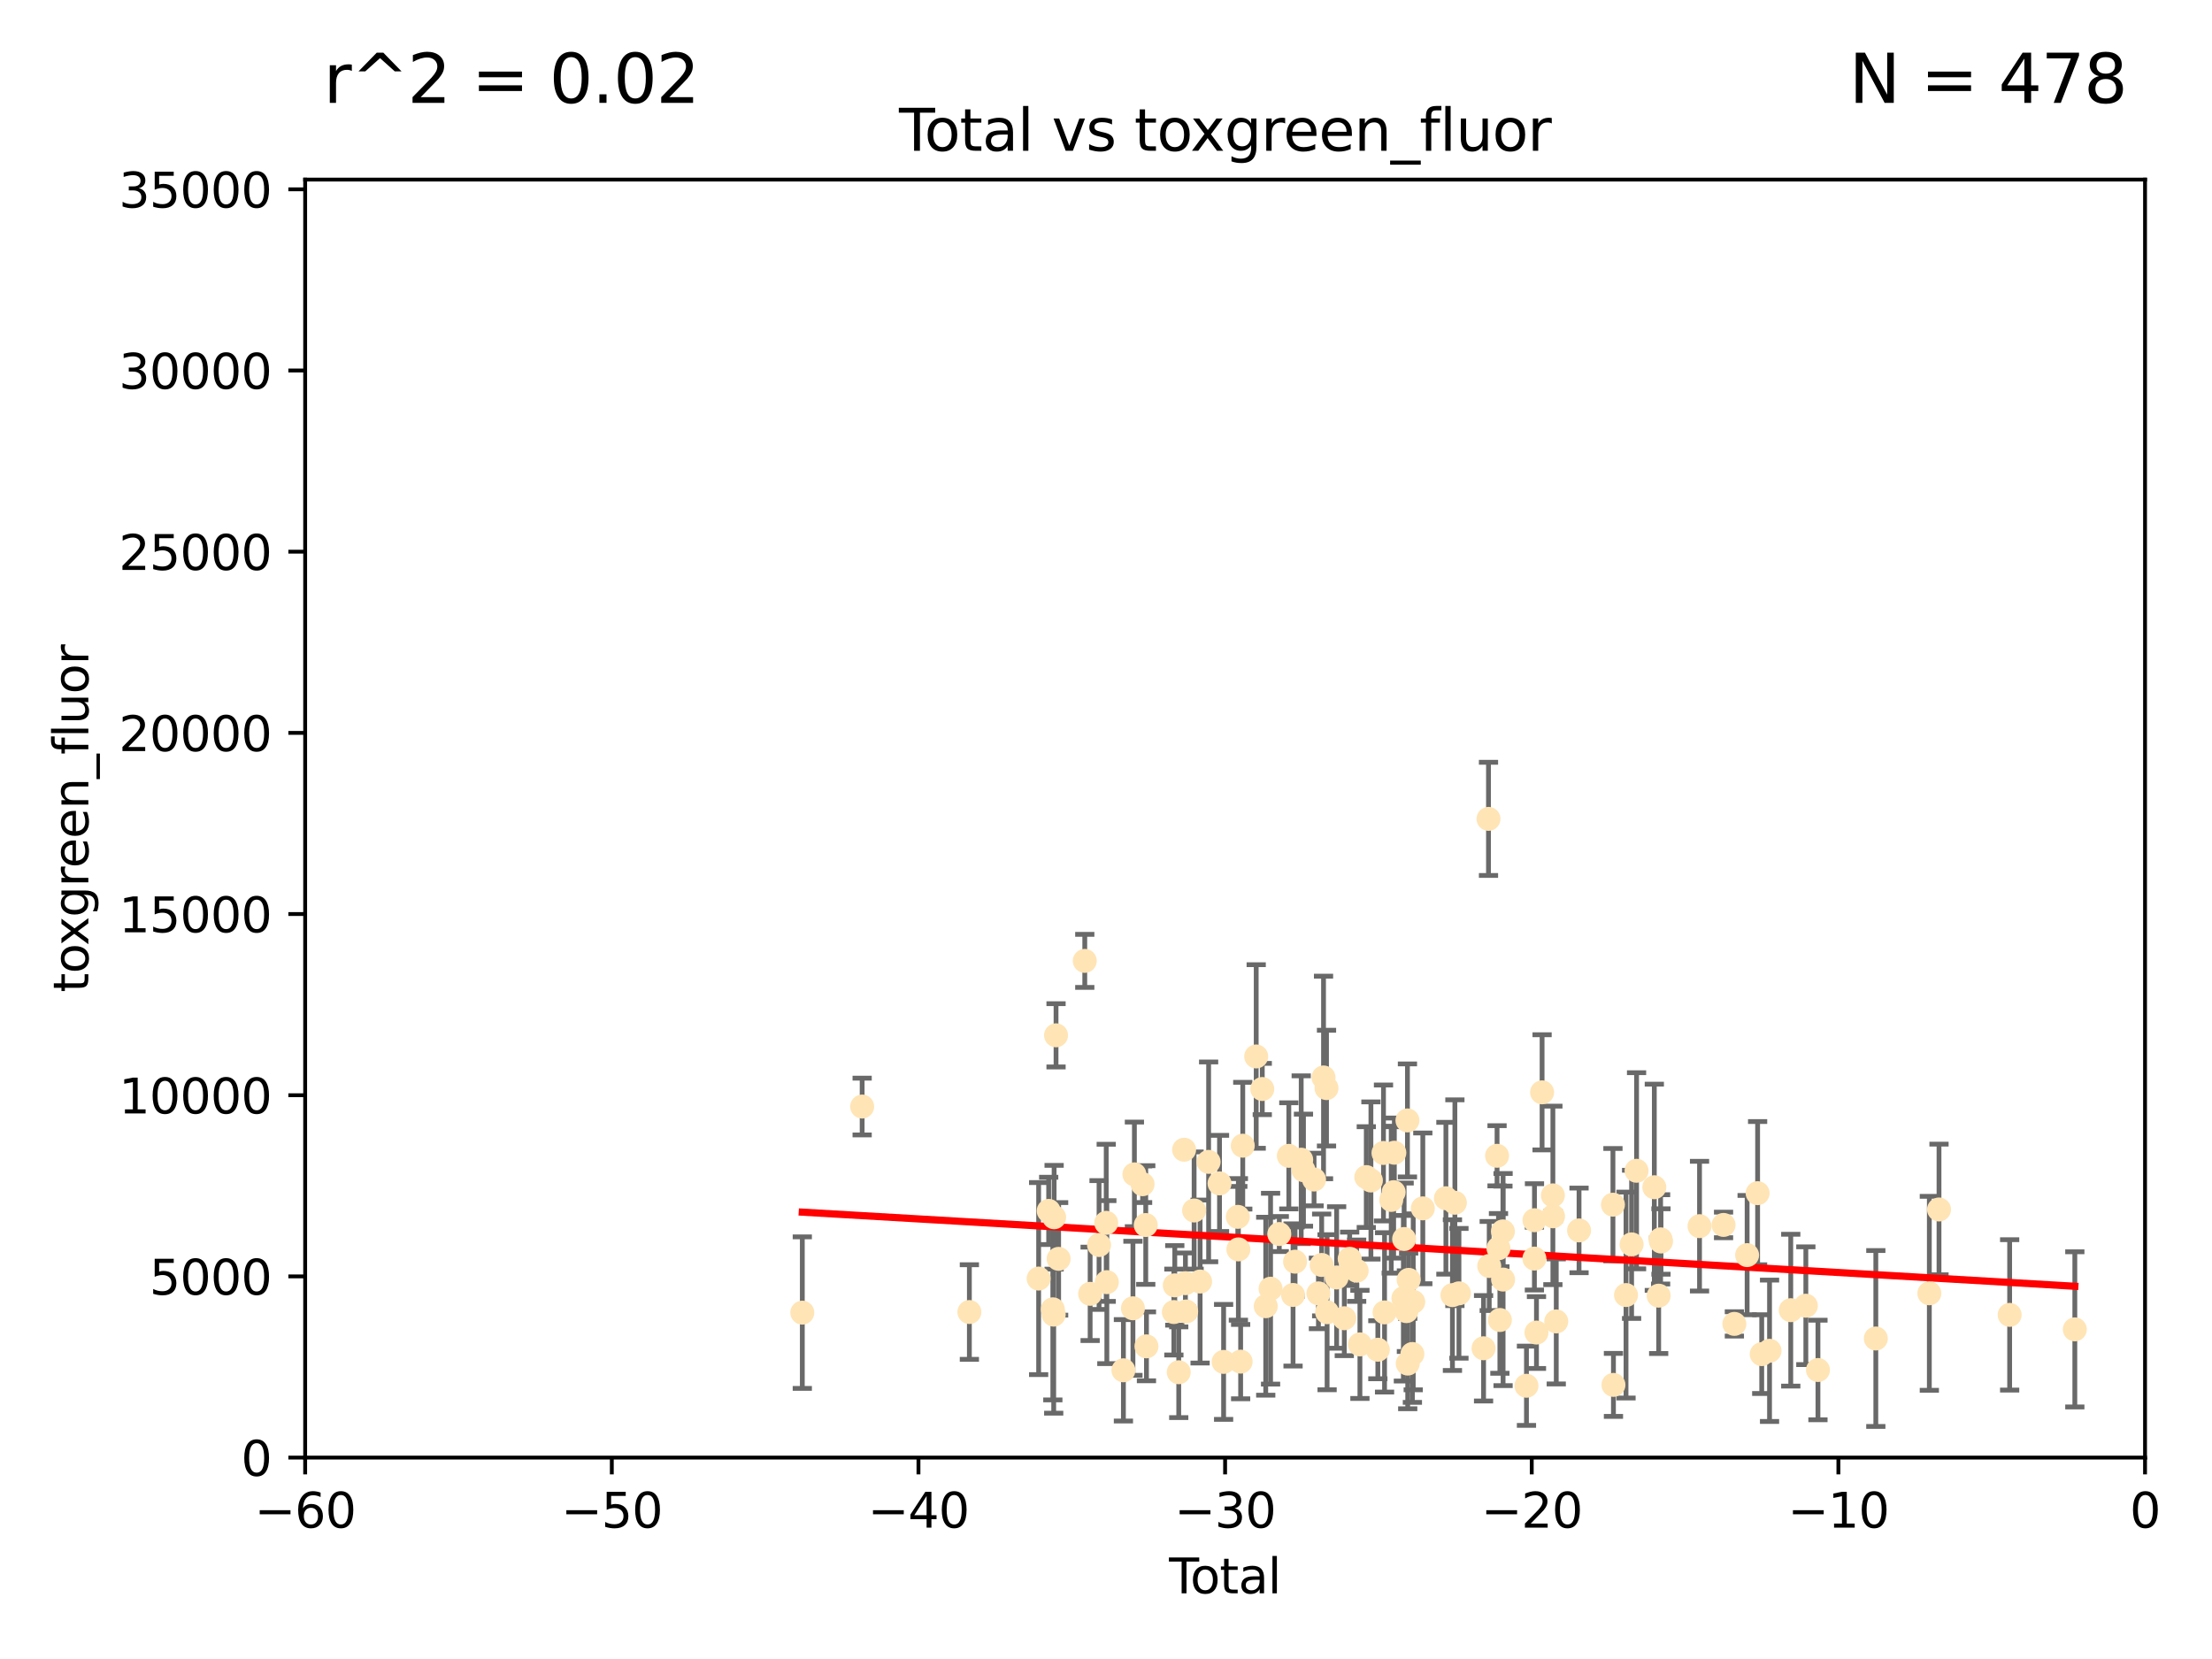 <?xml version="1.0" encoding="utf-8" standalone="no"?>
<!DOCTYPE svg PUBLIC "-//W3C//DTD SVG 1.1//EN"
  "http://www.w3.org/Graphics/SVG/1.1/DTD/svg11.dtd">
<svg xmlns:xlink="http://www.w3.org/1999/xlink" width="460.8pt" height="345.6pt" viewBox="0 0 460.8 345.6" xmlns="http://www.w3.org/2000/svg" version="1.1">
 <defs>
  <style type="text/css">*{stroke-linejoin: round; stroke-linecap: butt}</style>
 </defs>
 <g id="figure_1">
  <g id="patch_1">
   <path d="M 0 345.6 
L 460.8 345.6 
L 460.8 0 
L 0 0 
z
" style="fill: #ffffff"/>
  </g>
  <g id="axes_1">
   <g id="patch_2">
    <path d="M 63.571 303.64 
L 446.85 303.64 
L 446.85 37.411 
L 63.571 37.411 
z
" style="fill: #ffffff"/>
   </g>
   <g id="PathCollection_1">
    <defs>
     <path id="m8125691740" d="M 0 1.118 
C 0.297 1.118 0.581 1 0.791 0.791 
C 1 0.581 1.118 0.297 1.118 0 
C 1.118 -0.297 1 -0.581 0.791 -0.791 
C 0.581 -1 0.297 -1.118 0 -1.118 
C -0.297 -1.118 -0.581 -1 -0.791 -0.791 
C -1 -0.581 -1.118 -0.297 -1.118 0 
C -1.118 0.297 -1 0.581 -0.791 0.791 
C -0.581 1 -0.297 1.118 0 1.118 
z
" style="stroke: #ffe4b5"/>
    </defs>
    <g clip-path="url(#p2a2cd112c1)">
     <use xlink:href="#m8125691740" x="167.135" y="273.445" style="fill: #ffe4b5; stroke: #ffe4b5"/>
     <use xlink:href="#m8125691740" x="179.601" y="230.512" style="fill: #ffe4b5; stroke: #ffe4b5"/>
     <use xlink:href="#m8125691740" x="201.939" y="273.318" style="fill: #ffe4b5; stroke: #ffe4b5"/>
     <use xlink:href="#m8125691740" x="216.367" y="266.35" style="fill: #ffe4b5; stroke: #ffe4b5"/>
     <use xlink:href="#m8125691740" x="218.459" y="252.25" style="fill: #ffe4b5; stroke: #ffe4b5"/>
     <use xlink:href="#m8125691740" x="219.325" y="272.755" style="fill: #ffe4b5; stroke: #ffe4b5"/>
     <use xlink:href="#m8125691740" x="219.506" y="273.86" style="fill: #ffe4b5; stroke: #ffe4b5"/>
     <use xlink:href="#m8125691740" x="219.592" y="253.578" style="fill: #ffe4b5; stroke: #ffe4b5"/>
     <use xlink:href="#m8125691740" x="219.992" y="215.675" style="fill: #ffe4b5; stroke: #ffe4b5"/>
     <use xlink:href="#m8125691740" x="220.533" y="262.242" style="fill: #ffe4b5; stroke: #ffe4b5"/>
     <use xlink:href="#m8125691740" x="225.978" y="200.169" style="fill: #ffe4b5; stroke: #ffe4b5"/>
     <use xlink:href="#m8125691740" x="227.096" y="269.528" style="fill: #ffe4b5; stroke: #ffe4b5"/>
     <use xlink:href="#m8125691740" x="228.953" y="259.36" style="fill: #ffe4b5; stroke: #ffe4b5"/>
     <use xlink:href="#m8125691740" x="230.446" y="254.736" style="fill: #ffe4b5; stroke: #ffe4b5"/>
     <use xlink:href="#m8125691740" x="230.575" y="267.094" style="fill: #ffe4b5; stroke: #ffe4b5"/>
     <use xlink:href="#m8125691740" x="234.029" y="285.458" style="fill: #ffe4b5; stroke: #ffe4b5"/>
     <use xlink:href="#m8125691740" x="236.012" y="272.539" style="fill: #ffe4b5; stroke: #ffe4b5"/>
     <use xlink:href="#m8125691740" x="236.318" y="244.641" style="fill: #ffe4b5; stroke: #ffe4b5"/>
     <use xlink:href="#m8125691740" x="238.024" y="246.695" style="fill: #ffe4b5; stroke: #ffe4b5"/>
     <use xlink:href="#m8125691740" x="238.681" y="255.194" style="fill: #ffe4b5; stroke: #ffe4b5"/>
     <use xlink:href="#m8125691740" x="238.828" y="280.47" style="fill: #ffe4b5; stroke: #ffe4b5"/>
     <use xlink:href="#m8125691740" x="244.54" y="273.321" style="fill: #ffe4b5; stroke: #ffe4b5"/>
     <use xlink:href="#m8125691740" x="244.728" y="267.766" style="fill: #ffe4b5; stroke: #ffe4b5"/>
     <use xlink:href="#m8125691740" x="245.553" y="285.864" style="fill: #ffe4b5; stroke: #ffe4b5"/>
     <use xlink:href="#m8125691740" x="246.672" y="239.511" style="fill: #ffe4b5; stroke: #ffe4b5"/>
     <use xlink:href="#m8125691740" x="246.946" y="267.311" style="fill: #ffe4b5; stroke: #ffe4b5"/>
     <use xlink:href="#m8125691740" x="247.098" y="273.203" style="fill: #ffe4b5; stroke: #ffe4b5"/>
     <use xlink:href="#m8125691740" x="248.756" y="252.168" style="fill: #ffe4b5; stroke: #ffe4b5"/>
     <use xlink:href="#m8125691740" x="250.002" y="266.969" style="fill: #ffe4b5; stroke: #ffe4b5"/>
     <use xlink:href="#m8125691740" x="251.778" y="242.038" style="fill: #ffe4b5; stroke: #ffe4b5"/>
     <use xlink:href="#m8125691740" x="254.048" y="246.526" style="fill: #ffe4b5; stroke: #ffe4b5"/>
     <use xlink:href="#m8125691740" x="254.901" y="283.708" style="fill: #ffe4b5; stroke: #ffe4b5"/>
     <use xlink:href="#m8125691740" x="257.859" y="253.493" style="fill: #ffe4b5; stroke: #ffe4b5"/>
     <use xlink:href="#m8125691740" x="257.977" y="260.273" style="fill: #ffe4b5; stroke: #ffe4b5"/>
     <use xlink:href="#m8125691740" x="258.449" y="283.653" style="fill: #ffe4b5; stroke: #ffe4b5"/>
     <use xlink:href="#m8125691740" x="258.89" y="238.667" style="fill: #ffe4b5; stroke: #ffe4b5"/>
     <use xlink:href="#m8125691740" x="261.69" y="220.081" style="fill: #ffe4b5; stroke: #ffe4b5"/>
     <use xlink:href="#m8125691740" x="262.955" y="226.862" style="fill: #ffe4b5; stroke: #ffe4b5"/>
     <use xlink:href="#m8125691740" x="263.676" y="272.109" style="fill: #ffe4b5; stroke: #ffe4b5"/>
     <use xlink:href="#m8125691740" x="264.684" y="268.456" style="fill: #ffe4b5; stroke: #ffe4b5"/>
     <use xlink:href="#m8125691740" x="266.498" y="257.071" style="fill: #ffe4b5; stroke: #ffe4b5"/>
     <use xlink:href="#m8125691740" x="268.486" y="240.784" style="fill: #ffe4b5; stroke: #ffe4b5"/>
     <use xlink:href="#m8125691740" x="269.366" y="269.762" style="fill: #ffe4b5; stroke: #ffe4b5"/>
     <use xlink:href="#m8125691740" x="269.785" y="262.829" style="fill: #ffe4b5; stroke: #ffe4b5"/>
     <use xlink:href="#m8125691740" x="271.064" y="241.585" style="fill: #ffe4b5; stroke: #ffe4b5"/>
     <use xlink:href="#m8125691740" x="271.537" y="243.768" style="fill: #ffe4b5; stroke: #ffe4b5"/>
     <use xlink:href="#m8125691740" x="273.742" y="245.717" style="fill: #ffe4b5; stroke: #ffe4b5"/>
     <use xlink:href="#m8125691740" x="274.655" y="269.434" style="fill: #ffe4b5; stroke: #ffe4b5"/>
     <use xlink:href="#m8125691740" x="275.327" y="263.512" style="fill: #ffe4b5; stroke: #ffe4b5"/>
     <use xlink:href="#m8125691740" x="275.715" y="224.454" style="fill: #ffe4b5; stroke: #ffe4b5"/>
     <use xlink:href="#m8125691740" x="276.336" y="226.673" style="fill: #ffe4b5; stroke: #ffe4b5"/>
     <use xlink:href="#m8125691740" x="276.459" y="273.361" style="fill: #ffe4b5; stroke: #ffe4b5"/>
     <use xlink:href="#m8125691740" x="278.444" y="266.121" style="fill: #ffe4b5; stroke: #ffe4b5"/>
     <use xlink:href="#m8125691740" x="280.041" y="274.615" style="fill: #ffe4b5; stroke: #ffe4b5"/>
     <use xlink:href="#m8125691740" x="281.162" y="262.226" style="fill: #ffe4b5; stroke: #ffe4b5"/>
     <use xlink:href="#m8125691740" x="282.616" y="264.709" style="fill: #ffe4b5; stroke: #ffe4b5"/>
     <use xlink:href="#m8125691740" x="283.297" y="280.06" style="fill: #ffe4b5; stroke: #ffe4b5"/>
     <use xlink:href="#m8125691740" x="284.624" y="245.207" style="fill: #ffe4b5; stroke: #ffe4b5"/>
     <use xlink:href="#m8125691740" x="285.587" y="245.916" style="fill: #ffe4b5; stroke: #ffe4b5"/>
     <use xlink:href="#m8125691740" x="287.03" y="281.173" style="fill: #ffe4b5; stroke: #ffe4b5"/>
     <use xlink:href="#m8125691740" x="288.206" y="240.184" style="fill: #ffe4b5; stroke: #ffe4b5"/>
     <use xlink:href="#m8125691740" x="288.428" y="273.394" style="fill: #ffe4b5; stroke: #ffe4b5"/>
     <use xlink:href="#m8125691740" x="289.819" y="249.966" style="fill: #ffe4b5; stroke: #ffe4b5"/>
     <use xlink:href="#m8125691740" x="290.322" y="248.35" style="fill: #ffe4b5; stroke: #ffe4b5"/>
     <use xlink:href="#m8125691740" x="290.468" y="240.133" style="fill: #ffe4b5; stroke: #ffe4b5"/>
     <use xlink:href="#m8125691740" x="292.351" y="270.448" style="fill: #ffe4b5; stroke: #ffe4b5"/>
     <use xlink:href="#m8125691740" x="292.507" y="258.105" style="fill: #ffe4b5; stroke: #ffe4b5"/>
     <use xlink:href="#m8125691740" x="292.98" y="273.135" style="fill: #ffe4b5; stroke: #ffe4b5"/>
     <use xlink:href="#m8125691740" x="293.197" y="233.405" style="fill: #ffe4b5; stroke: #ffe4b5"/>
     <use xlink:href="#m8125691740" x="293.255" y="284.061" style="fill: #ffe4b5; stroke: #ffe4b5"/>
     <use xlink:href="#m8125691740" x="293.445" y="266.619" style="fill: #ffe4b5; stroke: #ffe4b5"/>
     <use xlink:href="#m8125691740" x="294.227" y="282.062" style="fill: #ffe4b5; stroke: #ffe4b5"/>
     <use xlink:href="#m8125691740" x="294.402" y="271.201" style="fill: #ffe4b5; stroke: #ffe4b5"/>
     <use xlink:href="#m8125691740" x="296.398" y="251.723" style="fill: #ffe4b5; stroke: #ffe4b5"/>
     <use xlink:href="#m8125691740" x="301.208" y="249.617" style="fill: #ffe4b5; stroke: #ffe4b5"/>
     <use xlink:href="#m8125691740" x="302.57" y="269.796" style="fill: #ffe4b5; stroke: #ffe4b5"/>
     <use xlink:href="#m8125691740" x="303.08" y="250.554" style="fill: #ffe4b5; stroke: #ffe4b5"/>
     <use xlink:href="#m8125691740" x="303.925" y="269.426" style="fill: #ffe4b5; stroke: #ffe4b5"/>
     <use xlink:href="#m8125691740" x="309.054" y="280.87" style="fill: #ffe4b5; stroke: #ffe4b5"/>
     <use xlink:href="#m8125691740" x="310.079" y="170.586" style="fill: #ffe4b5; stroke: #ffe4b5"/>
     <use xlink:href="#m8125691740" x="310.233" y="263.73" style="fill: #ffe4b5; stroke: #ffe4b5"/>
     <use xlink:href="#m8125691740" x="311.864" y="240.771" style="fill: #ffe4b5; stroke: #ffe4b5"/>
     <use xlink:href="#m8125691740" x="312.161" y="260.036" style="fill: #ffe4b5; stroke: #ffe4b5"/>
     <use xlink:href="#m8125691740" x="312.454" y="274.979" style="fill: #ffe4b5; stroke: #ffe4b5"/>
     <use xlink:href="#m8125691740" x="313.086" y="256.522" style="fill: #ffe4b5; stroke: #ffe4b5"/>
     <use xlink:href="#m8125691740" x="313.12" y="266.559" style="fill: #ffe4b5; stroke: #ffe4b5"/>
     <use xlink:href="#m8125691740" x="317.99" y="288.679" style="fill: #ffe4b5; stroke: #ffe4b5"/>
     <use xlink:href="#m8125691740" x="319.644" y="262.184" style="fill: #ffe4b5; stroke: #ffe4b5"/>
     <use xlink:href="#m8125691740" x="319.659" y="254.193" style="fill: #ffe4b5; stroke: #ffe4b5"/>
     <use xlink:href="#m8125691740" x="320.074" y="277.594" style="fill: #ffe4b5; stroke: #ffe4b5"/>
     <use xlink:href="#m8125691740" x="321.245" y="227.553" style="fill: #ffe4b5; stroke: #ffe4b5"/>
     <use xlink:href="#m8125691740" x="323.494" y="249.018" style="fill: #ffe4b5; stroke: #ffe4b5"/>
     <use xlink:href="#m8125691740" x="323.526" y="253.376" style="fill: #ffe4b5; stroke: #ffe4b5"/>
     <use xlink:href="#m8125691740" x="324.196" y="275.278" style="fill: #ffe4b5; stroke: #ffe4b5"/>
     <use xlink:href="#m8125691740" x="328.943" y="256.316" style="fill: #ffe4b5; stroke: #ffe4b5"/>
     <use xlink:href="#m8125691740" x="336.006" y="250.957" style="fill: #ffe4b5; stroke: #ffe4b5"/>
     <use xlink:href="#m8125691740" x="336.111" y="288.497" style="fill: #ffe4b5; stroke: #ffe4b5"/>
     <use xlink:href="#m8125691740" x="338.73" y="269.782" style="fill: #ffe4b5; stroke: #ffe4b5"/>
     <use xlink:href="#m8125691740" x="339.892" y="259.223" style="fill: #ffe4b5; stroke: #ffe4b5"/>
     <use xlink:href="#m8125691740" x="340.925" y="243.894" style="fill: #ffe4b5; stroke: #ffe4b5"/>
     <use xlink:href="#m8125691740" x="344.626" y="247.324" style="fill: #ffe4b5; stroke: #ffe4b5"/>
     <use xlink:href="#m8125691740" x="345.532" y="269.911" style="fill: #ffe4b5; stroke: #ffe4b5"/>
     <use xlink:href="#m8125691740" x="345.935" y="258.18" style="fill: #ffe4b5; stroke: #ffe4b5"/>
     <use xlink:href="#m8125691740" x="346.011" y="258.627" style="fill: #ffe4b5; stroke: #ffe4b5"/>
     <use xlink:href="#m8125691740" x="354.043" y="255.432" style="fill: #ffe4b5; stroke: #ffe4b5"/>
     <use xlink:href="#m8125691740" x="359.047" y="255.174" style="fill: #ffe4b5; stroke: #ffe4b5"/>
     <use xlink:href="#m8125691740" x="361.302" y="275.793" style="fill: #ffe4b5; stroke: #ffe4b5"/>
     <use xlink:href="#m8125691740" x="363.958" y="261.461" style="fill: #ffe4b5; stroke: #ffe4b5"/>
     <use xlink:href="#m8125691740" x="366.143" y="248.558" style="fill: #ffe4b5; stroke: #ffe4b5"/>
     <use xlink:href="#m8125691740" x="366.999" y="282.089" style="fill: #ffe4b5; stroke: #ffe4b5"/>
     <use xlink:href="#m8125691740" x="368.627" y="281.39" style="fill: #ffe4b5; stroke: #ffe4b5"/>
     <use xlink:href="#m8125691740" x="373.048" y="272.933" style="fill: #ffe4b5; stroke: #ffe4b5"/>
     <use xlink:href="#m8125691740" x="376.19" y="272.002" style="fill: #ffe4b5; stroke: #ffe4b5"/>
     <use xlink:href="#m8125691740" x="378.713" y="285.397" style="fill: #ffe4b5; stroke: #ffe4b5"/>
     <use xlink:href="#m8125691740" x="390.768" y="278.834" style="fill: #ffe4b5; stroke: #ffe4b5"/>
     <use xlink:href="#m8125691740" x="401.916" y="269.418" style="fill: #ffe4b5; stroke: #ffe4b5"/>
     <use xlink:href="#m8125691740" x="403.931" y="251.956" style="fill: #ffe4b5; stroke: #ffe4b5"/>
     <use xlink:href="#m8125691740" x="418.647" y="273.913" style="fill: #ffe4b5; stroke: #ffe4b5"/>
     <use xlink:href="#m8125691740" x="432.223" y="276.933" style="fill: #ffe4b5; stroke: #ffe4b5"/>
    </g>
   </g>
   <g id="matplotlib.axis_1">
    <g id="xtick_1">
     <g id="line2d_1">
      <defs>
       <path id="m9831ff41d0" d="M 0 0 
L 0 3.5 
" style="stroke: #000000; stroke-width: 0.8"/>
      </defs>
      <g>
       <use xlink:href="#m9831ff41d0" x="63.571" y="303.64" style="stroke: #000000; stroke-width: 0.8"/>
      </g>
     </g>
     <g id="text_1">
      <!-- −60 -->
      <g transform="translate(53.019 318.238)scale(0.1 -0.1)">
       <defs>
        <path id="DejaVuSans-2212" d="M 678 2272 
L 4684 2272 
L 4684 1741 
L 678 1741 
L 678 2272 
z
" transform="scale(0.016)"/>
        <path id="DejaVuSans-36" d="M 2113 2584 
Q 1688 2584 1439 2293 
Q 1191 2003 1191 1497 
Q 1191 994 1439 701 
Q 1688 409 2113 409 
Q 2538 409 2786 701 
Q 3034 994 3034 1497 
Q 3034 2003 2786 2293 
Q 2538 2584 2113 2584 
z
M 3366 4563 
L 3366 3988 
Q 3128 4100 2886 4159 
Q 2644 4219 2406 4219 
Q 1781 4219 1451 3797 
Q 1122 3375 1075 2522 
Q 1259 2794 1537 2939 
Q 1816 3084 2150 3084 
Q 2853 3084 3261 2657 
Q 3669 2231 3669 1497 
Q 3669 778 3244 343 
Q 2819 -91 2113 -91 
Q 1303 -91 875 529 
Q 447 1150 447 2328 
Q 447 3434 972 4092 
Q 1497 4750 2381 4750 
Q 2619 4750 2861 4703 
Q 3103 4656 3366 4563 
z
" transform="scale(0.016)"/>
        <path id="DejaVuSans-30" d="M 2034 4250 
Q 1547 4250 1301 3770 
Q 1056 3291 1056 2328 
Q 1056 1369 1301 889 
Q 1547 409 2034 409 
Q 2525 409 2770 889 
Q 3016 1369 3016 2328 
Q 3016 3291 2770 3770 
Q 2525 4250 2034 4250 
z
M 2034 4750 
Q 2819 4750 3233 4129 
Q 3647 3509 3647 2328 
Q 3647 1150 3233 529 
Q 2819 -91 2034 -91 
Q 1250 -91 836 529 
Q 422 1150 422 2328 
Q 422 3509 836 4129 
Q 1250 4750 2034 4750 
z
" transform="scale(0.016)"/>
       </defs>
       <use xlink:href="#DejaVuSans-2212"/>
       <use xlink:href="#DejaVuSans-36" x="83.789"/>
       <use xlink:href="#DejaVuSans-30" x="147.412"/>
      </g>
     </g>
    </g>
    <g id="xtick_2">
     <g id="line2d_2">
      <g>
       <use xlink:href="#m9831ff41d0" x="127.451" y="303.64" style="stroke: #000000; stroke-width: 0.8"/>
      </g>
     </g>
     <g id="text_2">
      <!-- −50 -->
      <g transform="translate(116.899 318.238)scale(0.1 -0.1)">
       <defs>
        <path id="DejaVuSans-35" d="M 691 4666 
L 3169 4666 
L 3169 4134 
L 1269 4134 
L 1269 2991 
Q 1406 3038 1543 3061 
Q 1681 3084 1819 3084 
Q 2600 3084 3056 2656 
Q 3513 2228 3513 1497 
Q 3513 744 3044 326 
Q 2575 -91 1722 -91 
Q 1428 -91 1123 -41 
Q 819 9 494 109 
L 494 744 
Q 775 591 1075 516 
Q 1375 441 1709 441 
Q 2250 441 2565 725 
Q 2881 1009 2881 1497 
Q 2881 1984 2565 2268 
Q 2250 2553 1709 2553 
Q 1456 2553 1204 2497 
Q 953 2441 691 2322 
L 691 4666 
z
" transform="scale(0.016)"/>
       </defs>
       <use xlink:href="#DejaVuSans-2212"/>
       <use xlink:href="#DejaVuSans-35" x="83.789"/>
       <use xlink:href="#DejaVuSans-30" x="147.412"/>
      </g>
     </g>
    </g>
    <g id="xtick_3">
     <g id="line2d_3">
      <g>
       <use xlink:href="#m9831ff41d0" x="191.331" y="303.64" style="stroke: #000000; stroke-width: 0.8"/>
      </g>
     </g>
     <g id="text_3">
      <!-- −40 -->
      <g transform="translate(180.778 318.238)scale(0.1 -0.1)">
       <defs>
        <path id="DejaVuSans-34" d="M 2419 4116 
L 825 1625 
L 2419 1625 
L 2419 4116 
z
M 2253 4666 
L 3047 4666 
L 3047 1625 
L 3713 1625 
L 3713 1100 
L 3047 1100 
L 3047 0 
L 2419 0 
L 2419 1100 
L 313 1100 
L 313 1709 
L 2253 4666 
z
" transform="scale(0.016)"/>
       </defs>
       <use xlink:href="#DejaVuSans-2212"/>
       <use xlink:href="#DejaVuSans-34" x="83.789"/>
       <use xlink:href="#DejaVuSans-30" x="147.412"/>
      </g>
     </g>
    </g>
    <g id="xtick_4">
     <g id="line2d_4">
      <g>
       <use xlink:href="#m9831ff41d0" x="255.211" y="303.64" style="stroke: #000000; stroke-width: 0.8"/>
      </g>
     </g>
     <g id="text_4">
      <!-- −30 -->
      <g transform="translate(244.658 318.238)scale(0.1 -0.1)">
       <defs>
        <path id="DejaVuSans-33" d="M 2597 2516 
Q 3050 2419 3304 2112 
Q 3559 1806 3559 1356 
Q 3559 666 3084 287 
Q 2609 -91 1734 -91 
Q 1441 -91 1130 -33 
Q 819 25 488 141 
L 488 750 
Q 750 597 1062 519 
Q 1375 441 1716 441 
Q 2309 441 2620 675 
Q 2931 909 2931 1356 
Q 2931 1769 2642 2001 
Q 2353 2234 1838 2234 
L 1294 2234 
L 1294 2753 
L 1863 2753 
Q 2328 2753 2575 2939 
Q 2822 3125 2822 3475 
Q 2822 3834 2567 4026 
Q 2313 4219 1838 4219 
Q 1578 4219 1281 4162 
Q 984 4106 628 3988 
L 628 4550 
Q 988 4650 1302 4700 
Q 1616 4750 1894 4750 
Q 2613 4750 3031 4423 
Q 3450 4097 3450 3541 
Q 3450 3153 3228 2886 
Q 3006 2619 2597 2516 
z
" transform="scale(0.016)"/>
       </defs>
       <use xlink:href="#DejaVuSans-2212"/>
       <use xlink:href="#DejaVuSans-33" x="83.789"/>
       <use xlink:href="#DejaVuSans-30" x="147.412"/>
      </g>
     </g>
    </g>
    <g id="xtick_5">
     <g id="line2d_5">
      <g>
       <use xlink:href="#m9831ff41d0" x="319.09" y="303.64" style="stroke: #000000; stroke-width: 0.8"/>
      </g>
     </g>
     <g id="text_5">
      <!-- −20 -->
      <g transform="translate(308.538 318.238)scale(0.1 -0.1)">
       <defs>
        <path id="DejaVuSans-32" d="M 1228 531 
L 3431 531 
L 3431 0 
L 469 0 
L 469 531 
Q 828 903 1448 1529 
Q 2069 2156 2228 2338 
Q 2531 2678 2651 2914 
Q 2772 3150 2772 3378 
Q 2772 3750 2511 3984 
Q 2250 4219 1831 4219 
Q 1534 4219 1204 4116 
Q 875 4013 500 3803 
L 500 4441 
Q 881 4594 1212 4672 
Q 1544 4750 1819 4750 
Q 2544 4750 2975 4387 
Q 3406 4025 3406 3419 
Q 3406 3131 3298 2873 
Q 3191 2616 2906 2266 
Q 2828 2175 2409 1742 
Q 1991 1309 1228 531 
z
" transform="scale(0.016)"/>
       </defs>
       <use xlink:href="#DejaVuSans-2212"/>
       <use xlink:href="#DejaVuSans-32" x="83.789"/>
       <use xlink:href="#DejaVuSans-30" x="147.412"/>
      </g>
     </g>
    </g>
    <g id="xtick_6">
     <g id="line2d_6">
      <g>
       <use xlink:href="#m9831ff41d0" x="382.97" y="303.64" style="stroke: #000000; stroke-width: 0.8"/>
      </g>
     </g>
     <g id="text_6">
      <!-- −10 -->
      <g transform="translate(372.418 318.238)scale(0.1 -0.1)">
       <defs>
        <path id="DejaVuSans-31" d="M 794 531 
L 1825 531 
L 1825 4091 
L 703 3866 
L 703 4441 
L 1819 4666 
L 2450 4666 
L 2450 531 
L 3481 531 
L 3481 0 
L 794 0 
L 794 531 
z
" transform="scale(0.016)"/>
       </defs>
       <use xlink:href="#DejaVuSans-2212"/>
       <use xlink:href="#DejaVuSans-31" x="83.789"/>
       <use xlink:href="#DejaVuSans-30" x="147.412"/>
      </g>
     </g>
    </g>
    <g id="xtick_7">
     <g id="line2d_7">
      <g>
       <use xlink:href="#m9831ff41d0" x="446.85" y="303.64" style="stroke: #000000; stroke-width: 0.8"/>
      </g>
     </g>
     <g id="text_7">
      <!-- 0 -->
      <g transform="translate(443.669 318.238)scale(0.1 -0.1)">
       <use xlink:href="#DejaVuSans-30"/>
      </g>
     </g>
    </g>
    <g id="text_8">
     <!-- Total -->
     <g transform="translate(243.534 331.917)scale(0.1 -0.1)">
      <defs>
       <path id="DejaVuSans-54" d="M -19 4666 
L 3928 4666 
L 3928 4134 
L 2272 4134 
L 2272 0 
L 1638 0 
L 1638 4134 
L -19 4134 
L -19 4666 
z
" transform="scale(0.016)"/>
       <path id="DejaVuSans-6f" d="M 1959 3097 
Q 1497 3097 1228 2736 
Q 959 2375 959 1747 
Q 959 1119 1226 758 
Q 1494 397 1959 397 
Q 2419 397 2687 759 
Q 2956 1122 2956 1747 
Q 2956 2369 2687 2733 
Q 2419 3097 1959 3097 
z
M 1959 3584 
Q 2709 3584 3137 3096 
Q 3566 2609 3566 1747 
Q 3566 888 3137 398 
Q 2709 -91 1959 -91 
Q 1206 -91 779 398 
Q 353 888 353 1747 
Q 353 2609 779 3096 
Q 1206 3584 1959 3584 
z
" transform="scale(0.016)"/>
       <path id="DejaVuSans-74" d="M 1172 4494 
L 1172 3500 
L 2356 3500 
L 2356 3053 
L 1172 3053 
L 1172 1153 
Q 1172 725 1289 603 
Q 1406 481 1766 481 
L 2356 481 
L 2356 0 
L 1766 0 
Q 1100 0 847 248 
Q 594 497 594 1153 
L 594 3053 
L 172 3053 
L 172 3500 
L 594 3500 
L 594 4494 
L 1172 4494 
z
" transform="scale(0.016)"/>
       <path id="DejaVuSans-61" d="M 2194 1759 
Q 1497 1759 1228 1600 
Q 959 1441 959 1056 
Q 959 750 1161 570 
Q 1363 391 1709 391 
Q 2188 391 2477 730 
Q 2766 1069 2766 1631 
L 2766 1759 
L 2194 1759 
z
M 3341 1997 
L 3341 0 
L 2766 0 
L 2766 531 
Q 2569 213 2275 61 
Q 1981 -91 1556 -91 
Q 1019 -91 701 211 
Q 384 513 384 1019 
Q 384 1609 779 1909 
Q 1175 2209 1959 2209 
L 2766 2209 
L 2766 2266 
Q 2766 2663 2505 2880 
Q 2244 3097 1772 3097 
Q 1472 3097 1187 3025 
Q 903 2953 641 2809 
L 641 3341 
Q 956 3463 1253 3523 
Q 1550 3584 1831 3584 
Q 2591 3584 2966 3190 
Q 3341 2797 3341 1997 
z
" transform="scale(0.016)"/>
       <path id="DejaVuSans-6c" d="M 603 4863 
L 1178 4863 
L 1178 0 
L 603 0 
L 603 4863 
z
" transform="scale(0.016)"/>
      </defs>
      <use xlink:href="#DejaVuSans-54"/>
      <use xlink:href="#DejaVuSans-6f" x="44.084"/>
      <use xlink:href="#DejaVuSans-74" x="105.266"/>
      <use xlink:href="#DejaVuSans-61" x="144.475"/>
      <use xlink:href="#DejaVuSans-6c" x="205.754"/>
     </g>
    </g>
   </g>
   <g id="matplotlib.axis_2">
    <g id="ytick_1">
     <g id="line2d_8">
      <defs>
       <path id="m6b37d34785" d="M 0 0 
L -3.5 0 
" style="stroke: #000000; stroke-width: 0.8"/>
      </defs>
      <g>
       <use xlink:href="#m6b37d34785" x="63.571" y="303.64" style="stroke: #000000; stroke-width: 0.8"/>
      </g>
     </g>
     <g id="text_9">
      <!-- 0 -->
      <g transform="translate(50.209 307.439)scale(0.1 -0.1)">
       <use xlink:href="#DejaVuSans-30"/>
      </g>
     </g>
    </g>
    <g id="ytick_2">
     <g id="line2d_9">
      <g>
       <use xlink:href="#m6b37d34785" x="63.571" y="265.897" style="stroke: #000000; stroke-width: 0.8"/>
      </g>
     </g>
     <g id="text_10">
      <!-- 5000 -->
      <g transform="translate(31.121 269.696)scale(0.1 -0.1)">
       <use xlink:href="#DejaVuSans-35"/>
       <use xlink:href="#DejaVuSans-30" x="63.623"/>
       <use xlink:href="#DejaVuSans-30" x="127.246"/>
       <use xlink:href="#DejaVuSans-30" x="190.869"/>
      </g>
     </g>
    </g>
    <g id="ytick_3">
     <g id="line2d_10">
      <g>
       <use xlink:href="#m6b37d34785" x="63.571" y="228.154" style="stroke: #000000; stroke-width: 0.8"/>
      </g>
     </g>
     <g id="text_11">
      <!-- 10000 -->
      <g transform="translate(24.759 231.953)scale(0.1 -0.1)">
       <use xlink:href="#DejaVuSans-31"/>
       <use xlink:href="#DejaVuSans-30" x="63.623"/>
       <use xlink:href="#DejaVuSans-30" x="127.246"/>
       <use xlink:href="#DejaVuSans-30" x="190.869"/>
       <use xlink:href="#DejaVuSans-30" x="254.492"/>
      </g>
     </g>
    </g>
    <g id="ytick_4">
     <g id="line2d_11">
      <g>
       <use xlink:href="#m6b37d34785" x="63.571" y="190.411" style="stroke: #000000; stroke-width: 0.8"/>
      </g>
     </g>
     <g id="text_12">
      <!-- 15000 -->
      <g transform="translate(24.759 194.21)scale(0.1 -0.1)">
       <use xlink:href="#DejaVuSans-31"/>
       <use xlink:href="#DejaVuSans-35" x="63.623"/>
       <use xlink:href="#DejaVuSans-30" x="127.246"/>
       <use xlink:href="#DejaVuSans-30" x="190.869"/>
       <use xlink:href="#DejaVuSans-30" x="254.492"/>
      </g>
     </g>
    </g>
    <g id="ytick_5">
     <g id="line2d_12">
      <g>
       <use xlink:href="#m6b37d34785" x="63.571" y="152.668" style="stroke: #000000; stroke-width: 0.8"/>
      </g>
     </g>
     <g id="text_13">
      <!-- 20000 -->
      <g transform="translate(24.759 156.467)scale(0.1 -0.1)">
       <use xlink:href="#DejaVuSans-32"/>
       <use xlink:href="#DejaVuSans-30" x="63.623"/>
       <use xlink:href="#DejaVuSans-30" x="127.246"/>
       <use xlink:href="#DejaVuSans-30" x="190.869"/>
       <use xlink:href="#DejaVuSans-30" x="254.492"/>
      </g>
     </g>
    </g>
    <g id="ytick_6">
     <g id="line2d_13">
      <g>
       <use xlink:href="#m6b37d34785" x="63.571" y="114.925" style="stroke: #000000; stroke-width: 0.8"/>
      </g>
     </g>
     <g id="text_14">
      <!-- 25000 -->
      <g transform="translate(24.759 118.724)scale(0.1 -0.1)">
       <use xlink:href="#DejaVuSans-32"/>
       <use xlink:href="#DejaVuSans-35" x="63.623"/>
       <use xlink:href="#DejaVuSans-30" x="127.246"/>
       <use xlink:href="#DejaVuSans-30" x="190.869"/>
       <use xlink:href="#DejaVuSans-30" x="254.492"/>
      </g>
     </g>
    </g>
    <g id="ytick_7">
     <g id="line2d_14">
      <g>
       <use xlink:href="#m6b37d34785" x="63.571" y="77.181" style="stroke: #000000; stroke-width: 0.8"/>
      </g>
     </g>
     <g id="text_15">
      <!-- 30000 -->
      <g transform="translate(24.759 80.981)scale(0.1 -0.1)">
       <use xlink:href="#DejaVuSans-33"/>
       <use xlink:href="#DejaVuSans-30" x="63.623"/>
       <use xlink:href="#DejaVuSans-30" x="127.246"/>
       <use xlink:href="#DejaVuSans-30" x="190.869"/>
       <use xlink:href="#DejaVuSans-30" x="254.492"/>
      </g>
     </g>
    </g>
    <g id="ytick_8">
     <g id="line2d_15">
      <g>
       <use xlink:href="#m6b37d34785" x="63.571" y="39.438" style="stroke: #000000; stroke-width: 0.8"/>
      </g>
     </g>
     <g id="text_16">
      <!-- 35000 -->
      <g transform="translate(24.759 43.238)scale(0.1 -0.1)">
       <use xlink:href="#DejaVuSans-33"/>
       <use xlink:href="#DejaVuSans-35" x="63.623"/>
       <use xlink:href="#DejaVuSans-30" x="127.246"/>
       <use xlink:href="#DejaVuSans-30" x="190.869"/>
       <use xlink:href="#DejaVuSans-30" x="254.492"/>
      </g>
     </g>
    </g>
    <g id="text_17">
     <!-- toxgreen_fluor -->
     <g transform="translate(18.401 206.72)rotate(-90)scale(0.1 -0.1)">
      <defs>
       <path id="DejaVuSans-78" d="M 3513 3500 
L 2247 1797 
L 3578 0 
L 2900 0 
L 1881 1375 
L 863 0 
L 184 0 
L 1544 1831 
L 300 3500 
L 978 3500 
L 1906 2253 
L 2834 3500 
L 3513 3500 
z
" transform="scale(0.016)"/>
       <path id="DejaVuSans-67" d="M 2906 1791 
Q 2906 2416 2648 2759 
Q 2391 3103 1925 3103 
Q 1463 3103 1205 2759 
Q 947 2416 947 1791 
Q 947 1169 1205 825 
Q 1463 481 1925 481 
Q 2391 481 2648 825 
Q 2906 1169 2906 1791 
z
M 3481 434 
Q 3481 -459 3084 -895 
Q 2688 -1331 1869 -1331 
Q 1566 -1331 1297 -1286 
Q 1028 -1241 775 -1147 
L 775 -588 
Q 1028 -725 1275 -790 
Q 1522 -856 1778 -856 
Q 2344 -856 2625 -561 
Q 2906 -266 2906 331 
L 2906 616 
Q 2728 306 2450 153 
Q 2172 0 1784 0 
Q 1141 0 747 490 
Q 353 981 353 1791 
Q 353 2603 747 3093 
Q 1141 3584 1784 3584 
Q 2172 3584 2450 3431 
Q 2728 3278 2906 2969 
L 2906 3500 
L 3481 3500 
L 3481 434 
z
" transform="scale(0.016)"/>
       <path id="DejaVuSans-72" d="M 2631 2963 
Q 2534 3019 2420 3045 
Q 2306 3072 2169 3072 
Q 1681 3072 1420 2755 
Q 1159 2438 1159 1844 
L 1159 0 
L 581 0 
L 581 3500 
L 1159 3500 
L 1159 2956 
Q 1341 3275 1631 3429 
Q 1922 3584 2338 3584 
Q 2397 3584 2469 3576 
Q 2541 3569 2628 3553 
L 2631 2963 
z
" transform="scale(0.016)"/>
       <path id="DejaVuSans-65" d="M 3597 1894 
L 3597 1613 
L 953 1613 
Q 991 1019 1311 708 
Q 1631 397 2203 397 
Q 2534 397 2845 478 
Q 3156 559 3463 722 
L 3463 178 
Q 3153 47 2828 -22 
Q 2503 -91 2169 -91 
Q 1331 -91 842 396 
Q 353 884 353 1716 
Q 353 2575 817 3079 
Q 1281 3584 2069 3584 
Q 2775 3584 3186 3129 
Q 3597 2675 3597 1894 
z
M 3022 2063 
Q 3016 2534 2758 2815 
Q 2500 3097 2075 3097 
Q 1594 3097 1305 2825 
Q 1016 2553 972 2059 
L 3022 2063 
z
" transform="scale(0.016)"/>
       <path id="DejaVuSans-6e" d="M 3513 2113 
L 3513 0 
L 2938 0 
L 2938 2094 
Q 2938 2591 2744 2837 
Q 2550 3084 2163 3084 
Q 1697 3084 1428 2787 
Q 1159 2491 1159 1978 
L 1159 0 
L 581 0 
L 581 3500 
L 1159 3500 
L 1159 2956 
Q 1366 3272 1645 3428 
Q 1925 3584 2291 3584 
Q 2894 3584 3203 3211 
Q 3513 2838 3513 2113 
z
" transform="scale(0.016)"/>
       <path id="DejaVuSans-5f" d="M 3263 -1063 
L 3263 -1509 
L -63 -1509 
L -63 -1063 
L 3263 -1063 
z
" transform="scale(0.016)"/>
       <path id="DejaVuSans-66" d="M 2375 4863 
L 2375 4384 
L 1825 4384 
Q 1516 4384 1395 4259 
Q 1275 4134 1275 3809 
L 1275 3500 
L 2222 3500 
L 2222 3053 
L 1275 3053 
L 1275 0 
L 697 0 
L 697 3053 
L 147 3053 
L 147 3500 
L 697 3500 
L 697 3744 
Q 697 4328 969 4595 
Q 1241 4863 1831 4863 
L 2375 4863 
z
" transform="scale(0.016)"/>
       <path id="DejaVuSans-75" d="M 544 1381 
L 544 3500 
L 1119 3500 
L 1119 1403 
Q 1119 906 1312 657 
Q 1506 409 1894 409 
Q 2359 409 2629 706 
Q 2900 1003 2900 1516 
L 2900 3500 
L 3475 3500 
L 3475 0 
L 2900 0 
L 2900 538 
Q 2691 219 2414 64 
Q 2138 -91 1772 -91 
Q 1169 -91 856 284 
Q 544 659 544 1381 
z
M 1991 3584 
L 1991 3584 
z
" transform="scale(0.016)"/>
      </defs>
      <use xlink:href="#DejaVuSans-74"/>
      <use xlink:href="#DejaVuSans-6f" x="39.209"/>
      <use xlink:href="#DejaVuSans-78" x="97.266"/>
      <use xlink:href="#DejaVuSans-67" x="156.445"/>
      <use xlink:href="#DejaVuSans-72" x="219.922"/>
      <use xlink:href="#DejaVuSans-65" x="258.785"/>
      <use xlink:href="#DejaVuSans-65" x="320.309"/>
      <use xlink:href="#DejaVuSans-6e" x="381.832"/>
      <use xlink:href="#DejaVuSans-5f" x="445.211"/>
      <use xlink:href="#DejaVuSans-66" x="495.211"/>
      <use xlink:href="#DejaVuSans-6c" x="530.416"/>
      <use xlink:href="#DejaVuSans-75" x="558.199"/>
      <use xlink:href="#DejaVuSans-6f" x="621.578"/>
      <use xlink:href="#DejaVuSans-72" x="682.76"/>
     </g>
    </g>
   </g>
   <g id="LineCollection_1">
    <path d="M 167.135 289.227 
L 167.135 257.662 
" clip-path="url(#p2a2cd112c1)" style="fill: none; stroke: #696969"/>
    <path d="M 179.601 236.426 
L 179.601 224.599 
" clip-path="url(#p2a2cd112c1)" style="fill: none; stroke: #696969"/>
    <path d="M 201.939 283.17 
L 201.939 263.465 
" clip-path="url(#p2a2cd112c1)" style="fill: none; stroke: #696969"/>
    <path d="M 216.367 286.351 
L 216.367 246.35 
" clip-path="url(#p2a2cd112c1)" style="fill: none; stroke: #696969"/>
    <path d="M 218.459 259.258 
L 218.459 245.242 
" clip-path="url(#p2a2cd112c1)" style="fill: none; stroke: #696969"/>
    <path d="M 219.325 291.622 
L 219.325 253.889 
" clip-path="url(#p2a2cd112c1)" style="fill: none; stroke: #696969"/>
    <path d="M 219.506 294.386 
L 219.506 253.335 
" clip-path="url(#p2a2cd112c1)" style="fill: none; stroke: #696969"/>
    <path d="M 219.592 264.386 
L 219.592 242.77 
" clip-path="url(#p2a2cd112c1)" style="fill: none; stroke: #696969"/>
    <path d="M 219.992 222.264 
L 219.992 209.086 
" clip-path="url(#p2a2cd112c1)" style="fill: none; stroke: #696969"/>
    <path d="M 220.533 273.967 
L 220.533 250.518 
" clip-path="url(#p2a2cd112c1)" style="fill: none; stroke: #696969"/>
    <path d="M 225.978 205.695 
L 225.978 194.642 
" clip-path="url(#p2a2cd112c1)" style="fill: none; stroke: #696969"/>
    <path d="M 227.096 279.258 
L 227.096 259.799 
" clip-path="url(#p2a2cd112c1)" style="fill: none; stroke: #696969"/>
    <path d="M 228.953 272.775 
L 228.953 245.946 
" clip-path="url(#p2a2cd112c1)" style="fill: none; stroke: #696969"/>
    <path d="M 230.446 271.106 
L 230.446 238.366 
" clip-path="url(#p2a2cd112c1)" style="fill: none; stroke: #696969"/>
    <path d="M 230.575 284.07 
L 230.575 250.118 
" clip-path="url(#p2a2cd112c1)" style="fill: none; stroke: #696969"/>
    <path d="M 234.029 296.02 
L 234.029 274.895 
" clip-path="url(#p2a2cd112c1)" style="fill: none; stroke: #696969"/>
    <path d="M 236.012 286.5 
L 236.012 258.578 
" clip-path="url(#p2a2cd112c1)" style="fill: none; stroke: #696969"/>
    <path d="M 236.318 255.534 
L 236.318 233.749 
" clip-path="url(#p2a2cd112c1)" style="fill: none; stroke: #696969"/>
    <path d="M 238.024 250.509 
L 238.024 242.881 
" clip-path="url(#p2a2cd112c1)" style="fill: none; stroke: #696969"/>
    <path d="M 238.681 267.551 
L 238.681 242.837 
" clip-path="url(#p2a2cd112c1)" style="fill: none; stroke: #696969"/>
    <path d="M 238.828 287.647 
L 238.828 273.292 
" clip-path="url(#p2a2cd112c1)" style="fill: none; stroke: #696969"/>
    <path d="M 244.54 282.266 
L 244.54 264.376 
" clip-path="url(#p2a2cd112c1)" style="fill: none; stroke: #696969"/>
    <path d="M 244.728 276.053 
L 244.728 259.479 
" clip-path="url(#p2a2cd112c1)" style="fill: none; stroke: #696969"/>
    <path d="M 245.553 295.313 
L 245.553 276.416 
" clip-path="url(#p2a2cd112c1)" style="fill: none; stroke: #696969"/>
    <path d="M 246.672 239.932 
L 246.672 239.091 
" clip-path="url(#p2a2cd112c1)" style="fill: none; stroke: #696969"/>
    <path d="M 246.946 273.606 
L 246.946 261.015 
" clip-path="url(#p2a2cd112c1)" style="fill: none; stroke: #696969"/>
    <path d="M 247.098 274.163 
L 247.098 272.244 
" clip-path="url(#p2a2cd112c1)" style="fill: none; stroke: #696969"/>
    <path d="M 248.756 264.37 
L 248.756 239.965 
" clip-path="url(#p2a2cd112c1)" style="fill: none; stroke: #696969"/>
    <path d="M 250.002 283.944 
L 250.002 249.994 
" clip-path="url(#p2a2cd112c1)" style="fill: none; stroke: #696969"/>
    <path d="M 251.778 262.845 
L 251.778 221.231 
" clip-path="url(#p2a2cd112c1)" style="fill: none; stroke: #696969"/>
    <path d="M 254.048 256.54 
L 254.048 236.513 
" clip-path="url(#p2a2cd112c1)" style="fill: none; stroke: #696969"/>
    <path d="M 254.901 295.679 
L 254.901 271.737 
" clip-path="url(#p2a2cd112c1)" style="fill: none; stroke: #696969"/>
    <path d="M 257.859 259.828 
L 257.859 247.157 
" clip-path="url(#p2a2cd112c1)" style="fill: none; stroke: #696969"/>
    <path d="M 257.977 275.019 
L 257.977 245.527 
" clip-path="url(#p2a2cd112c1)" style="fill: none; stroke: #696969"/>
    <path d="M 258.449 291.393 
L 258.449 275.912 
" clip-path="url(#p2a2cd112c1)" style="fill: none; stroke: #696969"/>
    <path d="M 258.89 251.868 
L 258.89 225.466 
" clip-path="url(#p2a2cd112c1)" style="fill: none; stroke: #696969"/>
    <path d="M 261.69 239.201 
L 261.69 200.961 
" clip-path="url(#p2a2cd112c1)" style="fill: none; stroke: #696969"/>
    <path d="M 262.955 232.203 
L 262.955 221.521 
" clip-path="url(#p2a2cd112c1)" style="fill: none; stroke: #696969"/>
    <path d="M 263.676 290.646 
L 263.676 253.573 
" clip-path="url(#p2a2cd112c1)" style="fill: none; stroke: #696969"/>
    <path d="M 264.684 288.329 
L 264.684 248.582 
" clip-path="url(#p2a2cd112c1)" style="fill: none; stroke: #696969"/>
    <path d="M 266.498 260.724 
L 266.498 253.419 
" clip-path="url(#p2a2cd112c1)" style="fill: none; stroke: #696969"/>
    <path d="M 268.486 251.834 
L 268.486 229.733 
" clip-path="url(#p2a2cd112c1)" style="fill: none; stroke: #696969"/>
    <path d="M 269.366 284.574 
L 269.366 254.949 
" clip-path="url(#p2a2cd112c1)" style="fill: none; stroke: #696969"/>
    <path d="M 269.785 270.051 
L 269.785 255.606 
" clip-path="url(#p2a2cd112c1)" style="fill: none; stroke: #696969"/>
    <path d="M 271.064 259.058 
L 271.064 224.112 
" clip-path="url(#p2a2cd112c1)" style="fill: none; stroke: #696969"/>
    <path d="M 271.537 255.44 
L 271.537 232.096 
" clip-path="url(#p2a2cd112c1)" style="fill: none; stroke: #696969"/>
    <path d="M 273.742 251.194 
L 273.742 240.24 
" clip-path="url(#p2a2cd112c1)" style="fill: none; stroke: #696969"/>
    <path d="M 274.655 276.785 
L 274.655 262.084 
" clip-path="url(#p2a2cd112c1)" style="fill: none; stroke: #696969"/>
    <path d="M 275.327 274.121 
L 275.327 252.904 
" clip-path="url(#p2a2cd112c1)" style="fill: none; stroke: #696969"/>
    <path d="M 275.715 245.552 
L 275.715 203.356 
" clip-path="url(#p2a2cd112c1)" style="fill: none; stroke: #696969"/>
    <path d="M 276.336 238.721 
L 276.336 214.624 
" clip-path="url(#p2a2cd112c1)" style="fill: none; stroke: #696969"/>
    <path d="M 276.459 289.511 
L 276.459 257.21 
" clip-path="url(#p2a2cd112c1)" style="fill: none; stroke: #696969"/>
    <path d="M 278.444 280.859 
L 278.444 251.383 
" clip-path="url(#p2a2cd112c1)" style="fill: none; stroke: #696969"/>
    <path d="M 280.041 282.408 
L 280.041 266.822 
" clip-path="url(#p2a2cd112c1)" style="fill: none; stroke: #696969"/>
    <path d="M 281.162 267.782 
L 281.162 256.67 
" clip-path="url(#p2a2cd112c1)" style="fill: none; stroke: #696969"/>
    <path d="M 282.616 271.097 
L 282.616 258.32 
" clip-path="url(#p2a2cd112c1)" style="fill: none; stroke: #696969"/>
    <path d="M 283.297 291.322 
L 283.297 268.798 
" clip-path="url(#p2a2cd112c1)" style="fill: none; stroke: #696969"/>
    <path d="M 284.624 255.702 
L 284.624 234.711 
" clip-path="url(#p2a2cd112c1)" style="fill: none; stroke: #696969"/>
    <path d="M 285.587 262.289 
L 285.587 229.543 
" clip-path="url(#p2a2cd112c1)" style="fill: none; stroke: #696969"/>
    <path d="M 287.03 287.219 
L 287.03 275.127 
" clip-path="url(#p2a2cd112c1)" style="fill: none; stroke: #696969"/>
    <path d="M 288.206 254.343 
L 288.206 226.025 
" clip-path="url(#p2a2cd112c1)" style="fill: none; stroke: #696969"/>
    <path d="M 288.428 289.993 
L 288.428 256.796 
" clip-path="url(#p2a2cd112c1)" style="fill: none; stroke: #696969"/>
    <path d="M 289.819 265.213 
L 289.819 234.719 
" clip-path="url(#p2a2cd112c1)" style="fill: none; stroke: #696969"/>
    <path d="M 290.322 262.081 
L 290.322 234.618 
" clip-path="url(#p2a2cd112c1)" style="fill: none; stroke: #696969"/>
    <path d="M 290.468 247.36 
L 290.468 232.905 
" clip-path="url(#p2a2cd112c1)" style="fill: none; stroke: #696969"/>
    <path d="M 292.351 287.692 
L 292.351 253.204 
" clip-path="url(#p2a2cd112c1)" style="fill: none; stroke: #696969"/>
    <path d="M 292.507 269.761 
L 292.507 246.448 
" clip-path="url(#p2a2cd112c1)" style="fill: none; stroke: #696969"/>
    <path d="M 292.98 281.543 
L 292.98 264.728 
" clip-path="url(#p2a2cd112c1)" style="fill: none; stroke: #696969"/>
    <path d="M 293.197 245.177 
L 293.197 221.633 
" clip-path="url(#p2a2cd112c1)" style="fill: none; stroke: #696969"/>
    <path d="M 293.255 293.47 
L 293.255 274.651 
" clip-path="url(#p2a2cd112c1)" style="fill: none; stroke: #696969"/>
    <path d="M 293.445 272.185 
L 293.445 261.053 
" clip-path="url(#p2a2cd112c1)" style="fill: none; stroke: #696969"/>
    <path d="M 294.227 292.143 
L 294.227 271.982 
" clip-path="url(#p2a2cd112c1)" style="fill: none; stroke: #696969"/>
    <path d="M 294.402 289.525 
L 294.402 252.876 
" clip-path="url(#p2a2cd112c1)" style="fill: none; stroke: #696969"/>
    <path d="M 296.398 267.424 
L 296.398 236.021 
" clip-path="url(#p2a2cd112c1)" style="fill: none; stroke: #696969"/>
    <path d="M 301.208 265.429 
L 301.208 233.805 
" clip-path="url(#p2a2cd112c1)" style="fill: none; stroke: #696969"/>
    <path d="M 302.57 285.496 
L 302.57 254.095 
" clip-path="url(#p2a2cd112c1)" style="fill: none; stroke: #696969"/>
    <path d="M 303.08 271.991 
L 303.08 229.116 
" clip-path="url(#p2a2cd112c1)" style="fill: none; stroke: #696969"/>
    <path d="M 303.925 282.94 
L 303.925 255.912 
" clip-path="url(#p2a2cd112c1)" style="fill: none; stroke: #696969"/>
    <path d="M 309.054 291.854 
L 309.054 269.885 
" clip-path="url(#p2a2cd112c1)" style="fill: none; stroke: #696969"/>
    <path d="M 310.079 182.373 
L 310.079 158.798 
" clip-path="url(#p2a2cd112c1)" style="fill: none; stroke: #696969"/>
    <path d="M 310.233 273.005 
L 310.233 254.455 
" clip-path="url(#p2a2cd112c1)" style="fill: none; stroke: #696969"/>
    <path d="M 311.864 247.039 
L 311.864 234.502 
" clip-path="url(#p2a2cd112c1)" style="fill: none; stroke: #696969"/>
    <path d="M 312.161 267.274 
L 312.161 252.799 
" clip-path="url(#p2a2cd112c1)" style="fill: none; stroke: #696969"/>
    <path d="M 312.454 286.076 
L 312.454 263.882 
" clip-path="url(#p2a2cd112c1)" style="fill: none; stroke: #696969"/>
    <path d="M 313.086 265.958 
L 313.086 247.086 
" clip-path="url(#p2a2cd112c1)" style="fill: none; stroke: #696969"/>
    <path d="M 313.12 288.653 
L 313.12 244.465 
" clip-path="url(#p2a2cd112c1)" style="fill: none; stroke: #696969"/>
    <path d="M 317.99 296.933 
L 317.99 280.425 
" clip-path="url(#p2a2cd112c1)" style="fill: none; stroke: #696969"/>
    <path d="M 319.644 268.731 
L 319.644 255.638 
" clip-path="url(#p2a2cd112c1)" style="fill: none; stroke: #696969"/>
    <path d="M 319.659 261.798 
L 319.659 246.587 
" clip-path="url(#p2a2cd112c1)" style="fill: none; stroke: #696969"/>
    <path d="M 320.074 285.078 
L 320.074 270.11 
" clip-path="url(#p2a2cd112c1)" style="fill: none; stroke: #696969"/>
    <path d="M 321.245 239.549 
L 321.245 215.557 
" clip-path="url(#p2a2cd112c1)" style="fill: none; stroke: #696969"/>
    <path d="M 323.494 267.609 
L 323.494 230.427 
" clip-path="url(#p2a2cd112c1)" style="fill: none; stroke: #696969"/>
    <path d="M 323.526 254.397 
L 323.526 252.356 
" clip-path="url(#p2a2cd112c1)" style="fill: none; stroke: #696969"/>
    <path d="M 324.196 288.302 
L 324.196 262.254 
" clip-path="url(#p2a2cd112c1)" style="fill: none; stroke: #696969"/>
    <path d="M 328.943 265.132 
L 328.943 247.5 
" clip-path="url(#p2a2cd112c1)" style="fill: none; stroke: #696969"/>
    <path d="M 336.006 262.66 
L 336.006 239.253 
" clip-path="url(#p2a2cd112c1)" style="fill: none; stroke: #696969"/>
    <path d="M 336.111 295.06 
L 336.111 281.934 
" clip-path="url(#p2a2cd112c1)" style="fill: none; stroke: #696969"/>
    <path d="M 338.73 291.23 
L 338.73 248.334 
" clip-path="url(#p2a2cd112c1)" style="fill: none; stroke: #696969"/>
    <path d="M 339.892 274.655 
L 339.892 243.79 
" clip-path="url(#p2a2cd112c1)" style="fill: none; stroke: #696969"/>
    <path d="M 340.925 264.324 
L 340.925 223.463 
" clip-path="url(#p2a2cd112c1)" style="fill: none; stroke: #696969"/>
    <path d="M 344.626 268.803 
L 344.626 225.846 
" clip-path="url(#p2a2cd112c1)" style="fill: none; stroke: #696969"/>
    <path d="M 345.532 281.961 
L 345.532 257.86 
" clip-path="url(#p2a2cd112c1)" style="fill: none; stroke: #696969"/>
    <path d="M 345.935 267.48 
L 345.935 248.88 
" clip-path="url(#p2a2cd112c1)" style="fill: none; stroke: #696969"/>
    <path d="M 346.011 265.443 
L 346.011 251.811 
" clip-path="url(#p2a2cd112c1)" style="fill: none; stroke: #696969"/>
    <path d="M 354.043 268.944 
L 354.043 241.92 
" clip-path="url(#p2a2cd112c1)" style="fill: none; stroke: #696969"/>
    <path d="M 359.047 257.838 
L 359.047 252.509 
" clip-path="url(#p2a2cd112c1)" style="fill: none; stroke: #696969"/>
    <path d="M 361.302 278.326 
L 361.302 273.26 
" clip-path="url(#p2a2cd112c1)" style="fill: none; stroke: #696969"/>
    <path d="M 363.958 273.884 
L 363.958 249.038 
" clip-path="url(#p2a2cd112c1)" style="fill: none; stroke: #696969"/>
    <path d="M 366.143 263.478 
L 366.143 233.639 
" clip-path="url(#p2a2cd112c1)" style="fill: none; stroke: #696969"/>
    <path d="M 366.999 290.29 
L 366.999 273.889 
" clip-path="url(#p2a2cd112c1)" style="fill: none; stroke: #696969"/>
    <path d="M 368.627 296.116 
L 368.627 266.665 
" clip-path="url(#p2a2cd112c1)" style="fill: none; stroke: #696969"/>
    <path d="M 373.048 288.747 
L 373.048 257.119 
" clip-path="url(#p2a2cd112c1)" style="fill: none; stroke: #696969"/>
    <path d="M 376.19 284.27 
L 376.19 259.734 
" clip-path="url(#p2a2cd112c1)" style="fill: none; stroke: #696969"/>
    <path d="M 378.713 295.765 
L 378.713 275.028 
" clip-path="url(#p2a2cd112c1)" style="fill: none; stroke: #696969"/>
    <path d="M 390.768 297.155 
L 390.768 260.513 
" clip-path="url(#p2a2cd112c1)" style="fill: none; stroke: #696969"/>
    <path d="M 401.916 289.62 
L 401.916 249.215 
" clip-path="url(#p2a2cd112c1)" style="fill: none; stroke: #696969"/>
    <path d="M 403.931 265.567 
L 403.931 238.345 
" clip-path="url(#p2a2cd112c1)" style="fill: none; stroke: #696969"/>
    <path d="M 418.647 289.58 
L 418.647 258.247 
" clip-path="url(#p2a2cd112c1)" style="fill: none; stroke: #696969"/>
    <path d="M 432.223 293.093 
L 432.223 260.773 
" clip-path="url(#p2a2cd112c1)" style="fill: none; stroke: #696969"/>
   </g>
   <g id="line2d_16">
    <defs>
     <path id="m2ceedbc01e" d="M 2 0 
L -2 -0 
" style="stroke: #696969"/>
    </defs>
    <g clip-path="url(#p2a2cd112c1)">
     <use xlink:href="#m2ceedbc01e" x="167.135" y="289.227" style="fill: #696969; stroke: #696969"/>
     <use xlink:href="#m2ceedbc01e" x="179.601" y="236.426" style="fill: #696969; stroke: #696969"/>
     <use xlink:href="#m2ceedbc01e" x="201.939" y="283.17" style="fill: #696969; stroke: #696969"/>
     <use xlink:href="#m2ceedbc01e" x="216.367" y="286.351" style="fill: #696969; stroke: #696969"/>
     <use xlink:href="#m2ceedbc01e" x="218.459" y="259.258" style="fill: #696969; stroke: #696969"/>
     <use xlink:href="#m2ceedbc01e" x="219.325" y="291.622" style="fill: #696969; stroke: #696969"/>
     <use xlink:href="#m2ceedbc01e" x="219.506" y="294.386" style="fill: #696969; stroke: #696969"/>
     <use xlink:href="#m2ceedbc01e" x="219.592" y="264.386" style="fill: #696969; stroke: #696969"/>
     <use xlink:href="#m2ceedbc01e" x="219.992" y="222.264" style="fill: #696969; stroke: #696969"/>
     <use xlink:href="#m2ceedbc01e" x="220.533" y="273.967" style="fill: #696969; stroke: #696969"/>
     <use xlink:href="#m2ceedbc01e" x="225.978" y="205.695" style="fill: #696969; stroke: #696969"/>
     <use xlink:href="#m2ceedbc01e" x="227.096" y="279.258" style="fill: #696969; stroke: #696969"/>
     <use xlink:href="#m2ceedbc01e" x="228.953" y="272.775" style="fill: #696969; stroke: #696969"/>
     <use xlink:href="#m2ceedbc01e" x="230.446" y="271.106" style="fill: #696969; stroke: #696969"/>
     <use xlink:href="#m2ceedbc01e" x="230.575" y="284.07" style="fill: #696969; stroke: #696969"/>
     <use xlink:href="#m2ceedbc01e" x="234.029" y="296.02" style="fill: #696969; stroke: #696969"/>
     <use xlink:href="#m2ceedbc01e" x="236.012" y="286.5" style="fill: #696969; stroke: #696969"/>
     <use xlink:href="#m2ceedbc01e" x="236.318" y="255.534" style="fill: #696969; stroke: #696969"/>
     <use xlink:href="#m2ceedbc01e" x="238.024" y="250.509" style="fill: #696969; stroke: #696969"/>
     <use xlink:href="#m2ceedbc01e" x="238.681" y="267.551" style="fill: #696969; stroke: #696969"/>
     <use xlink:href="#m2ceedbc01e" x="238.828" y="287.647" style="fill: #696969; stroke: #696969"/>
     <use xlink:href="#m2ceedbc01e" x="244.54" y="282.266" style="fill: #696969; stroke: #696969"/>
     <use xlink:href="#m2ceedbc01e" x="244.728" y="276.053" style="fill: #696969; stroke: #696969"/>
     <use xlink:href="#m2ceedbc01e" x="245.553" y="295.313" style="fill: #696969; stroke: #696969"/>
     <use xlink:href="#m2ceedbc01e" x="246.672" y="239.932" style="fill: #696969; stroke: #696969"/>
     <use xlink:href="#m2ceedbc01e" x="246.946" y="273.606" style="fill: #696969; stroke: #696969"/>
     <use xlink:href="#m2ceedbc01e" x="247.098" y="274.163" style="fill: #696969; stroke: #696969"/>
     <use xlink:href="#m2ceedbc01e" x="248.756" y="264.37" style="fill: #696969; stroke: #696969"/>
     <use xlink:href="#m2ceedbc01e" x="250.002" y="283.944" style="fill: #696969; stroke: #696969"/>
     <use xlink:href="#m2ceedbc01e" x="251.778" y="262.845" style="fill: #696969; stroke: #696969"/>
     <use xlink:href="#m2ceedbc01e" x="254.048" y="256.54" style="fill: #696969; stroke: #696969"/>
     <use xlink:href="#m2ceedbc01e" x="254.901" y="295.679" style="fill: #696969; stroke: #696969"/>
     <use xlink:href="#m2ceedbc01e" x="257.859" y="259.828" style="fill: #696969; stroke: #696969"/>
     <use xlink:href="#m2ceedbc01e" x="257.977" y="275.019" style="fill: #696969; stroke: #696969"/>
     <use xlink:href="#m2ceedbc01e" x="258.449" y="291.393" style="fill: #696969; stroke: #696969"/>
     <use xlink:href="#m2ceedbc01e" x="258.89" y="251.868" style="fill: #696969; stroke: #696969"/>
     <use xlink:href="#m2ceedbc01e" x="261.69" y="239.201" style="fill: #696969; stroke: #696969"/>
     <use xlink:href="#m2ceedbc01e" x="262.955" y="232.203" style="fill: #696969; stroke: #696969"/>
     <use xlink:href="#m2ceedbc01e" x="263.676" y="290.646" style="fill: #696969; stroke: #696969"/>
     <use xlink:href="#m2ceedbc01e" x="264.684" y="288.329" style="fill: #696969; stroke: #696969"/>
     <use xlink:href="#m2ceedbc01e" x="266.498" y="260.724" style="fill: #696969; stroke: #696969"/>
     <use xlink:href="#m2ceedbc01e" x="268.486" y="251.834" style="fill: #696969; stroke: #696969"/>
     <use xlink:href="#m2ceedbc01e" x="269.366" y="284.574" style="fill: #696969; stroke: #696969"/>
     <use xlink:href="#m2ceedbc01e" x="269.785" y="270.051" style="fill: #696969; stroke: #696969"/>
     <use xlink:href="#m2ceedbc01e" x="271.064" y="259.058" style="fill: #696969; stroke: #696969"/>
     <use xlink:href="#m2ceedbc01e" x="271.537" y="255.44" style="fill: #696969; stroke: #696969"/>
     <use xlink:href="#m2ceedbc01e" x="273.742" y="251.194" style="fill: #696969; stroke: #696969"/>
     <use xlink:href="#m2ceedbc01e" x="274.655" y="276.785" style="fill: #696969; stroke: #696969"/>
     <use xlink:href="#m2ceedbc01e" x="275.327" y="274.121" style="fill: #696969; stroke: #696969"/>
     <use xlink:href="#m2ceedbc01e" x="275.715" y="245.552" style="fill: #696969; stroke: #696969"/>
     <use xlink:href="#m2ceedbc01e" x="276.336" y="238.721" style="fill: #696969; stroke: #696969"/>
     <use xlink:href="#m2ceedbc01e" x="276.459" y="289.511" style="fill: #696969; stroke: #696969"/>
     <use xlink:href="#m2ceedbc01e" x="278.444" y="280.859" style="fill: #696969; stroke: #696969"/>
     <use xlink:href="#m2ceedbc01e" x="280.041" y="282.408" style="fill: #696969; stroke: #696969"/>
     <use xlink:href="#m2ceedbc01e" x="281.162" y="267.782" style="fill: #696969; stroke: #696969"/>
     <use xlink:href="#m2ceedbc01e" x="282.616" y="271.097" style="fill: #696969; stroke: #696969"/>
     <use xlink:href="#m2ceedbc01e" x="283.297" y="291.322" style="fill: #696969; stroke: #696969"/>
     <use xlink:href="#m2ceedbc01e" x="284.624" y="255.702" style="fill: #696969; stroke: #696969"/>
     <use xlink:href="#m2ceedbc01e" x="285.587" y="262.289" style="fill: #696969; stroke: #696969"/>
     <use xlink:href="#m2ceedbc01e" x="287.03" y="287.219" style="fill: #696969; stroke: #696969"/>
     <use xlink:href="#m2ceedbc01e" x="288.206" y="254.343" style="fill: #696969; stroke: #696969"/>
     <use xlink:href="#m2ceedbc01e" x="288.428" y="289.993" style="fill: #696969; stroke: #696969"/>
     <use xlink:href="#m2ceedbc01e" x="289.819" y="265.213" style="fill: #696969; stroke: #696969"/>
     <use xlink:href="#m2ceedbc01e" x="290.322" y="262.081" style="fill: #696969; stroke: #696969"/>
     <use xlink:href="#m2ceedbc01e" x="290.468" y="247.36" style="fill: #696969; stroke: #696969"/>
     <use xlink:href="#m2ceedbc01e" x="292.351" y="287.692" style="fill: #696969; stroke: #696969"/>
     <use xlink:href="#m2ceedbc01e" x="292.507" y="269.761" style="fill: #696969; stroke: #696969"/>
     <use xlink:href="#m2ceedbc01e" x="292.98" y="281.543" style="fill: #696969; stroke: #696969"/>
     <use xlink:href="#m2ceedbc01e" x="293.197" y="245.177" style="fill: #696969; stroke: #696969"/>
     <use xlink:href="#m2ceedbc01e" x="293.255" y="293.47" style="fill: #696969; stroke: #696969"/>
     <use xlink:href="#m2ceedbc01e" x="293.445" y="272.185" style="fill: #696969; stroke: #696969"/>
     <use xlink:href="#m2ceedbc01e" x="294.227" y="292.143" style="fill: #696969; stroke: #696969"/>
     <use xlink:href="#m2ceedbc01e" x="294.402" y="289.525" style="fill: #696969; stroke: #696969"/>
     <use xlink:href="#m2ceedbc01e" x="296.398" y="267.424" style="fill: #696969; stroke: #696969"/>
     <use xlink:href="#m2ceedbc01e" x="301.208" y="265.429" style="fill: #696969; stroke: #696969"/>
     <use xlink:href="#m2ceedbc01e" x="302.57" y="285.496" style="fill: #696969; stroke: #696969"/>
     <use xlink:href="#m2ceedbc01e" x="303.08" y="271.991" style="fill: #696969; stroke: #696969"/>
     <use xlink:href="#m2ceedbc01e" x="303.925" y="282.94" style="fill: #696969; stroke: #696969"/>
     <use xlink:href="#m2ceedbc01e" x="309.054" y="291.854" style="fill: #696969; stroke: #696969"/>
     <use xlink:href="#m2ceedbc01e" x="310.079" y="182.373" style="fill: #696969; stroke: #696969"/>
     <use xlink:href="#m2ceedbc01e" x="310.233" y="273.005" style="fill: #696969; stroke: #696969"/>
     <use xlink:href="#m2ceedbc01e" x="311.864" y="247.039" style="fill: #696969; stroke: #696969"/>
     <use xlink:href="#m2ceedbc01e" x="312.161" y="267.274" style="fill: #696969; stroke: #696969"/>
     <use xlink:href="#m2ceedbc01e" x="312.454" y="286.076" style="fill: #696969; stroke: #696969"/>
     <use xlink:href="#m2ceedbc01e" x="313.086" y="265.958" style="fill: #696969; stroke: #696969"/>
     <use xlink:href="#m2ceedbc01e" x="313.12" y="288.653" style="fill: #696969; stroke: #696969"/>
     <use xlink:href="#m2ceedbc01e" x="317.99" y="296.933" style="fill: #696969; stroke: #696969"/>
     <use xlink:href="#m2ceedbc01e" x="319.644" y="268.731" style="fill: #696969; stroke: #696969"/>
     <use xlink:href="#m2ceedbc01e" x="319.659" y="261.798" style="fill: #696969; stroke: #696969"/>
     <use xlink:href="#m2ceedbc01e" x="320.074" y="285.078" style="fill: #696969; stroke: #696969"/>
     <use xlink:href="#m2ceedbc01e" x="321.245" y="239.549" style="fill: #696969; stroke: #696969"/>
     <use xlink:href="#m2ceedbc01e" x="323.494" y="267.609" style="fill: #696969; stroke: #696969"/>
     <use xlink:href="#m2ceedbc01e" x="323.526" y="254.397" style="fill: #696969; stroke: #696969"/>
     <use xlink:href="#m2ceedbc01e" x="324.196" y="288.302" style="fill: #696969; stroke: #696969"/>
     <use xlink:href="#m2ceedbc01e" x="328.943" y="265.132" style="fill: #696969; stroke: #696969"/>
     <use xlink:href="#m2ceedbc01e" x="336.006" y="262.66" style="fill: #696969; stroke: #696969"/>
     <use xlink:href="#m2ceedbc01e" x="336.111" y="295.06" style="fill: #696969; stroke: #696969"/>
     <use xlink:href="#m2ceedbc01e" x="338.73" y="291.23" style="fill: #696969; stroke: #696969"/>
     <use xlink:href="#m2ceedbc01e" x="339.892" y="274.655" style="fill: #696969; stroke: #696969"/>
     <use xlink:href="#m2ceedbc01e" x="340.925" y="264.324" style="fill: #696969; stroke: #696969"/>
     <use xlink:href="#m2ceedbc01e" x="344.626" y="268.803" style="fill: #696969; stroke: #696969"/>
     <use xlink:href="#m2ceedbc01e" x="345.532" y="281.961" style="fill: #696969; stroke: #696969"/>
     <use xlink:href="#m2ceedbc01e" x="345.935" y="267.48" style="fill: #696969; stroke: #696969"/>
     <use xlink:href="#m2ceedbc01e" x="346.011" y="265.443" style="fill: #696969; stroke: #696969"/>
     <use xlink:href="#m2ceedbc01e" x="354.043" y="268.944" style="fill: #696969; stroke: #696969"/>
     <use xlink:href="#m2ceedbc01e" x="359.047" y="257.838" style="fill: #696969; stroke: #696969"/>
     <use xlink:href="#m2ceedbc01e" x="361.302" y="278.326" style="fill: #696969; stroke: #696969"/>
     <use xlink:href="#m2ceedbc01e" x="363.958" y="273.884" style="fill: #696969; stroke: #696969"/>
     <use xlink:href="#m2ceedbc01e" x="366.143" y="263.478" style="fill: #696969; stroke: #696969"/>
     <use xlink:href="#m2ceedbc01e" x="366.999" y="290.29" style="fill: #696969; stroke: #696969"/>
     <use xlink:href="#m2ceedbc01e" x="368.627" y="296.116" style="fill: #696969; stroke: #696969"/>
     <use xlink:href="#m2ceedbc01e" x="373.048" y="288.747" style="fill: #696969; stroke: #696969"/>
     <use xlink:href="#m2ceedbc01e" x="376.19" y="284.27" style="fill: #696969; stroke: #696969"/>
     <use xlink:href="#m2ceedbc01e" x="378.713" y="295.765" style="fill: #696969; stroke: #696969"/>
     <use xlink:href="#m2ceedbc01e" x="390.768" y="297.155" style="fill: #696969; stroke: #696969"/>
     <use xlink:href="#m2ceedbc01e" x="401.916" y="289.62" style="fill: #696969; stroke: #696969"/>
     <use xlink:href="#m2ceedbc01e" x="403.931" y="265.567" style="fill: #696969; stroke: #696969"/>
     <use xlink:href="#m2ceedbc01e" x="418.647" y="289.58" style="fill: #696969; stroke: #696969"/>
     <use xlink:href="#m2ceedbc01e" x="432.223" y="293.093" style="fill: #696969; stroke: #696969"/>
    </g>
   </g>
   <g id="line2d_17">
    <g clip-path="url(#p2a2cd112c1)">
     <use xlink:href="#m2ceedbc01e" x="167.135" y="257.662" style="fill: #696969; stroke: #696969"/>
     <use xlink:href="#m2ceedbc01e" x="179.601" y="224.599" style="fill: #696969; stroke: #696969"/>
     <use xlink:href="#m2ceedbc01e" x="201.939" y="263.465" style="fill: #696969; stroke: #696969"/>
     <use xlink:href="#m2ceedbc01e" x="216.367" y="246.35" style="fill: #696969; stroke: #696969"/>
     <use xlink:href="#m2ceedbc01e" x="218.459" y="245.242" style="fill: #696969; stroke: #696969"/>
     <use xlink:href="#m2ceedbc01e" x="219.325" y="253.889" style="fill: #696969; stroke: #696969"/>
     <use xlink:href="#m2ceedbc01e" x="219.506" y="253.335" style="fill: #696969; stroke: #696969"/>
     <use xlink:href="#m2ceedbc01e" x="219.592" y="242.77" style="fill: #696969; stroke: #696969"/>
     <use xlink:href="#m2ceedbc01e" x="219.992" y="209.086" style="fill: #696969; stroke: #696969"/>
     <use xlink:href="#m2ceedbc01e" x="220.533" y="250.518" style="fill: #696969; stroke: #696969"/>
     <use xlink:href="#m2ceedbc01e" x="225.978" y="194.642" style="fill: #696969; stroke: #696969"/>
     <use xlink:href="#m2ceedbc01e" x="227.096" y="259.799" style="fill: #696969; stroke: #696969"/>
     <use xlink:href="#m2ceedbc01e" x="228.953" y="245.946" style="fill: #696969; stroke: #696969"/>
     <use xlink:href="#m2ceedbc01e" x="230.446" y="238.366" style="fill: #696969; stroke: #696969"/>
     <use xlink:href="#m2ceedbc01e" x="230.575" y="250.118" style="fill: #696969; stroke: #696969"/>
     <use xlink:href="#m2ceedbc01e" x="234.029" y="274.895" style="fill: #696969; stroke: #696969"/>
     <use xlink:href="#m2ceedbc01e" x="236.012" y="258.578" style="fill: #696969; stroke: #696969"/>
     <use xlink:href="#m2ceedbc01e" x="236.318" y="233.749" style="fill: #696969; stroke: #696969"/>
     <use xlink:href="#m2ceedbc01e" x="238.024" y="242.881" style="fill: #696969; stroke: #696969"/>
     <use xlink:href="#m2ceedbc01e" x="238.681" y="242.837" style="fill: #696969; stroke: #696969"/>
     <use xlink:href="#m2ceedbc01e" x="238.828" y="273.292" style="fill: #696969; stroke: #696969"/>
     <use xlink:href="#m2ceedbc01e" x="244.54" y="264.376" style="fill: #696969; stroke: #696969"/>
     <use xlink:href="#m2ceedbc01e" x="244.728" y="259.479" style="fill: #696969; stroke: #696969"/>
     <use xlink:href="#m2ceedbc01e" x="245.553" y="276.416" style="fill: #696969; stroke: #696969"/>
     <use xlink:href="#m2ceedbc01e" x="246.672" y="239.091" style="fill: #696969; stroke: #696969"/>
     <use xlink:href="#m2ceedbc01e" x="246.946" y="261.015" style="fill: #696969; stroke: #696969"/>
     <use xlink:href="#m2ceedbc01e" x="247.098" y="272.244" style="fill: #696969; stroke: #696969"/>
     <use xlink:href="#m2ceedbc01e" x="248.756" y="239.965" style="fill: #696969; stroke: #696969"/>
     <use xlink:href="#m2ceedbc01e" x="250.002" y="249.994" style="fill: #696969; stroke: #696969"/>
     <use xlink:href="#m2ceedbc01e" x="251.778" y="221.231" style="fill: #696969; stroke: #696969"/>
     <use xlink:href="#m2ceedbc01e" x="254.048" y="236.513" style="fill: #696969; stroke: #696969"/>
     <use xlink:href="#m2ceedbc01e" x="254.901" y="271.737" style="fill: #696969; stroke: #696969"/>
     <use xlink:href="#m2ceedbc01e" x="257.859" y="247.157" style="fill: #696969; stroke: #696969"/>
     <use xlink:href="#m2ceedbc01e" x="257.977" y="245.527" style="fill: #696969; stroke: #696969"/>
     <use xlink:href="#m2ceedbc01e" x="258.449" y="275.912" style="fill: #696969; stroke: #696969"/>
     <use xlink:href="#m2ceedbc01e" x="258.89" y="225.466" style="fill: #696969; stroke: #696969"/>
     <use xlink:href="#m2ceedbc01e" x="261.69" y="200.961" style="fill: #696969; stroke: #696969"/>
     <use xlink:href="#m2ceedbc01e" x="262.955" y="221.521" style="fill: #696969; stroke: #696969"/>
     <use xlink:href="#m2ceedbc01e" x="263.676" y="253.573" style="fill: #696969; stroke: #696969"/>
     <use xlink:href="#m2ceedbc01e" x="264.684" y="248.582" style="fill: #696969; stroke: #696969"/>
     <use xlink:href="#m2ceedbc01e" x="266.498" y="253.419" style="fill: #696969; stroke: #696969"/>
     <use xlink:href="#m2ceedbc01e" x="268.486" y="229.733" style="fill: #696969; stroke: #696969"/>
     <use xlink:href="#m2ceedbc01e" x="269.366" y="254.949" style="fill: #696969; stroke: #696969"/>
     <use xlink:href="#m2ceedbc01e" x="269.785" y="255.606" style="fill: #696969; stroke: #696969"/>
     <use xlink:href="#m2ceedbc01e" x="271.064" y="224.112" style="fill: #696969; stroke: #696969"/>
     <use xlink:href="#m2ceedbc01e" x="271.537" y="232.096" style="fill: #696969; stroke: #696969"/>
     <use xlink:href="#m2ceedbc01e" x="273.742" y="240.24" style="fill: #696969; stroke: #696969"/>
     <use xlink:href="#m2ceedbc01e" x="274.655" y="262.084" style="fill: #696969; stroke: #696969"/>
     <use xlink:href="#m2ceedbc01e" x="275.327" y="252.904" style="fill: #696969; stroke: #696969"/>
     <use xlink:href="#m2ceedbc01e" x="275.715" y="203.356" style="fill: #696969; stroke: #696969"/>
     <use xlink:href="#m2ceedbc01e" x="276.336" y="214.624" style="fill: #696969; stroke: #696969"/>
     <use xlink:href="#m2ceedbc01e" x="276.459" y="257.21" style="fill: #696969; stroke: #696969"/>
     <use xlink:href="#m2ceedbc01e" x="278.444" y="251.383" style="fill: #696969; stroke: #696969"/>
     <use xlink:href="#m2ceedbc01e" x="280.041" y="266.822" style="fill: #696969; stroke: #696969"/>
     <use xlink:href="#m2ceedbc01e" x="281.162" y="256.67" style="fill: #696969; stroke: #696969"/>
     <use xlink:href="#m2ceedbc01e" x="282.616" y="258.32" style="fill: #696969; stroke: #696969"/>
     <use xlink:href="#m2ceedbc01e" x="283.297" y="268.798" style="fill: #696969; stroke: #696969"/>
     <use xlink:href="#m2ceedbc01e" x="284.624" y="234.711" style="fill: #696969; stroke: #696969"/>
     <use xlink:href="#m2ceedbc01e" x="285.587" y="229.543" style="fill: #696969; stroke: #696969"/>
     <use xlink:href="#m2ceedbc01e" x="287.03" y="275.127" style="fill: #696969; stroke: #696969"/>
     <use xlink:href="#m2ceedbc01e" x="288.206" y="226.025" style="fill: #696969; stroke: #696969"/>
     <use xlink:href="#m2ceedbc01e" x="288.428" y="256.796" style="fill: #696969; stroke: #696969"/>
     <use xlink:href="#m2ceedbc01e" x="289.819" y="234.719" style="fill: #696969; stroke: #696969"/>
     <use xlink:href="#m2ceedbc01e" x="290.322" y="234.618" style="fill: #696969; stroke: #696969"/>
     <use xlink:href="#m2ceedbc01e" x="290.468" y="232.905" style="fill: #696969; stroke: #696969"/>
     <use xlink:href="#m2ceedbc01e" x="292.351" y="253.204" style="fill: #696969; stroke: #696969"/>
     <use xlink:href="#m2ceedbc01e" x="292.507" y="246.448" style="fill: #696969; stroke: #696969"/>
     <use xlink:href="#m2ceedbc01e" x="292.98" y="264.728" style="fill: #696969; stroke: #696969"/>
     <use xlink:href="#m2ceedbc01e" x="293.197" y="221.633" style="fill: #696969; stroke: #696969"/>
     <use xlink:href="#m2ceedbc01e" x="293.255" y="274.651" style="fill: #696969; stroke: #696969"/>
     <use xlink:href="#m2ceedbc01e" x="293.445" y="261.053" style="fill: #696969; stroke: #696969"/>
     <use xlink:href="#m2ceedbc01e" x="294.227" y="271.982" style="fill: #696969; stroke: #696969"/>
     <use xlink:href="#m2ceedbc01e" x="294.402" y="252.876" style="fill: #696969; stroke: #696969"/>
     <use xlink:href="#m2ceedbc01e" x="296.398" y="236.021" style="fill: #696969; stroke: #696969"/>
     <use xlink:href="#m2ceedbc01e" x="301.208" y="233.805" style="fill: #696969; stroke: #696969"/>
     <use xlink:href="#m2ceedbc01e" x="302.57" y="254.095" style="fill: #696969; stroke: #696969"/>
     <use xlink:href="#m2ceedbc01e" x="303.08" y="229.116" style="fill: #696969; stroke: #696969"/>
     <use xlink:href="#m2ceedbc01e" x="303.925" y="255.912" style="fill: #696969; stroke: #696969"/>
     <use xlink:href="#m2ceedbc01e" x="309.054" y="269.885" style="fill: #696969; stroke: #696969"/>
     <use xlink:href="#m2ceedbc01e" x="310.079" y="158.798" style="fill: #696969; stroke: #696969"/>
     <use xlink:href="#m2ceedbc01e" x="310.233" y="254.455" style="fill: #696969; stroke: #696969"/>
     <use xlink:href="#m2ceedbc01e" x="311.864" y="234.502" style="fill: #696969; stroke: #696969"/>
     <use xlink:href="#m2ceedbc01e" x="312.161" y="252.799" style="fill: #696969; stroke: #696969"/>
     <use xlink:href="#m2ceedbc01e" x="312.454" y="263.882" style="fill: #696969; stroke: #696969"/>
     <use xlink:href="#m2ceedbc01e" x="313.086" y="247.086" style="fill: #696969; stroke: #696969"/>
     <use xlink:href="#m2ceedbc01e" x="313.12" y="244.465" style="fill: #696969; stroke: #696969"/>
     <use xlink:href="#m2ceedbc01e" x="317.99" y="280.425" style="fill: #696969; stroke: #696969"/>
     <use xlink:href="#m2ceedbc01e" x="319.644" y="255.638" style="fill: #696969; stroke: #696969"/>
     <use xlink:href="#m2ceedbc01e" x="319.659" y="246.587" style="fill: #696969; stroke: #696969"/>
     <use xlink:href="#m2ceedbc01e" x="320.074" y="270.11" style="fill: #696969; stroke: #696969"/>
     <use xlink:href="#m2ceedbc01e" x="321.245" y="215.557" style="fill: #696969; stroke: #696969"/>
     <use xlink:href="#m2ceedbc01e" x="323.494" y="230.427" style="fill: #696969; stroke: #696969"/>
     <use xlink:href="#m2ceedbc01e" x="323.526" y="252.356" style="fill: #696969; stroke: #696969"/>
     <use xlink:href="#m2ceedbc01e" x="324.196" y="262.254" style="fill: #696969; stroke: #696969"/>
     <use xlink:href="#m2ceedbc01e" x="328.943" y="247.5" style="fill: #696969; stroke: #696969"/>
     <use xlink:href="#m2ceedbc01e" x="336.006" y="239.253" style="fill: #696969; stroke: #696969"/>
     <use xlink:href="#m2ceedbc01e" x="336.111" y="281.934" style="fill: #696969; stroke: #696969"/>
     <use xlink:href="#m2ceedbc01e" x="338.73" y="248.334" style="fill: #696969; stroke: #696969"/>
     <use xlink:href="#m2ceedbc01e" x="339.892" y="243.79" style="fill: #696969; stroke: #696969"/>
     <use xlink:href="#m2ceedbc01e" x="340.925" y="223.463" style="fill: #696969; stroke: #696969"/>
     <use xlink:href="#m2ceedbc01e" x="344.626" y="225.846" style="fill: #696969; stroke: #696969"/>
     <use xlink:href="#m2ceedbc01e" x="345.532" y="257.86" style="fill: #696969; stroke: #696969"/>
     <use xlink:href="#m2ceedbc01e" x="345.935" y="248.88" style="fill: #696969; stroke: #696969"/>
     <use xlink:href="#m2ceedbc01e" x="346.011" y="251.811" style="fill: #696969; stroke: #696969"/>
     <use xlink:href="#m2ceedbc01e" x="354.043" y="241.92" style="fill: #696969; stroke: #696969"/>
     <use xlink:href="#m2ceedbc01e" x="359.047" y="252.509" style="fill: #696969; stroke: #696969"/>
     <use xlink:href="#m2ceedbc01e" x="361.302" y="273.26" style="fill: #696969; stroke: #696969"/>
     <use xlink:href="#m2ceedbc01e" x="363.958" y="249.038" style="fill: #696969; stroke: #696969"/>
     <use xlink:href="#m2ceedbc01e" x="366.143" y="233.639" style="fill: #696969; stroke: #696969"/>
     <use xlink:href="#m2ceedbc01e" x="366.999" y="273.889" style="fill: #696969; stroke: #696969"/>
     <use xlink:href="#m2ceedbc01e" x="368.627" y="266.665" style="fill: #696969; stroke: #696969"/>
     <use xlink:href="#m2ceedbc01e" x="373.048" y="257.119" style="fill: #696969; stroke: #696969"/>
     <use xlink:href="#m2ceedbc01e" x="376.19" y="259.734" style="fill: #696969; stroke: #696969"/>
     <use xlink:href="#m2ceedbc01e" x="378.713" y="275.028" style="fill: #696969; stroke: #696969"/>
     <use xlink:href="#m2ceedbc01e" x="390.768" y="260.513" style="fill: #696969; stroke: #696969"/>
     <use xlink:href="#m2ceedbc01e" x="401.916" y="249.215" style="fill: #696969; stroke: #696969"/>
     <use xlink:href="#m2ceedbc01e" x="403.931" y="238.345" style="fill: #696969; stroke: #696969"/>
     <use xlink:href="#m2ceedbc01e" x="418.647" y="258.247" style="fill: #696969; stroke: #696969"/>
     <use xlink:href="#m2ceedbc01e" x="432.223" y="260.773" style="fill: #696969; stroke: #696969"/>
    </g>
   </g>
   <g id="line2d_18">
    <path d="M 167.135 252.513 
L 179.601 253.239 
L 201.939 254.54 
L 216.367 255.38 
L 218.459 255.502 
L 219.325 255.553 
L 219.506 255.563 
L 219.592 255.568 
L 219.992 255.591 
L 220.533 255.623 
L 225.978 255.94 
L 227.096 256.005 
L 228.953 256.113 
L 230.446 256.2 
L 230.575 256.208 
L 234.029 256.409 
L 236.012 256.525 
L 236.318 256.542 
L 238.024 256.642 
L 238.681 256.68 
L 238.828 256.689 
L 244.54 257.021 
L 244.728 257.032 
L 245.553 257.08 
L 246.672 257.145 
L 246.946 257.161 
L 247.098 257.17 
L 248.756 257.267 
L 250.002 257.339 
L 251.778 257.443 
L 254.048 257.575 
L 254.901 257.625 
L 257.859 257.797 
L 257.977 257.804 
L 258.449 257.831 
L 258.89 257.857 
L 261.69 258.02 
L 262.955 258.094 
L 263.676 258.136 
L 264.684 258.194 
L 266.498 258.3 
L 268.486 258.416 
L 269.366 258.467 
L 269.785 258.492 
L 271.064 258.566 
L 271.537 258.594 
L 273.742 258.722 
L 274.655 258.775 
L 275.327 258.814 
L 275.715 258.837 
L 276.336 258.873 
L 276.459 258.88 
L 278.444 258.996 
L 280.041 259.089 
L 281.162 259.154 
L 282.616 259.239 
L 283.297 259.278 
L 284.624 259.356 
L 285.587 259.412 
L 287.03 259.496 
L 288.206 259.564 
L 288.428 259.577 
L 289.819 259.658 
L 290.322 259.688 
L 290.468 259.696 
L 292.351 259.806 
L 292.507 259.815 
L 292.98 259.842 
L 293.197 259.855 
L 293.255 259.858 
L 293.445 259.87 
L 294.227 259.915 
L 294.402 259.925 
L 296.398 260.041 
L 301.208 260.322 
L 302.57 260.401 
L 303.08 260.431 
L 303.925 260.48 
L 309.054 260.779 
L 310.079 260.838 
L 310.233 260.847 
L 311.864 260.942 
L 312.161 260.96 
L 312.454 260.977 
L 313.086 261.013 
L 313.12 261.015 
L 317.99 261.299 
L 319.644 261.395 
L 319.659 261.396 
L 320.074 261.42 
L 321.245 261.489 
L 323.494 261.62 
L 323.526 261.621 
L 324.196 261.66 
L 328.943 261.937 
L 336.006 262.348 
L 336.111 262.354 
L 338.73 262.507 
L 339.892 262.575 
L 340.925 262.635 
L 344.626 262.85 
L 345.532 262.903 
L 345.935 262.927 
L 346.011 262.931 
L 354.043 263.399 
L 359.047 263.69 
L 361.302 263.822 
L 363.958 263.976 
L 366.143 264.104 
L 366.999 264.153 
L 368.627 264.248 
L 373.048 264.506 
L 376.19 264.689 
L 378.713 264.836 
L 390.768 265.538 
L 401.916 266.187 
L 403.931 266.304 
L 418.647 267.161 
L 432.223 267.952 
" clip-path="url(#p2a2cd112c1)" style="fill: none; stroke: #ff0000; stroke-width: 1.5; stroke-linecap: square"/>
   </g>
   <g id="line2d_19">
    <defs>
     <path id="m7bbc80a516" d="M 0 2 
C 0.53 2 1.039 1.789 1.414 1.414 
C 1.789 1.039 2 0.53 2 0 
C 2 -0.53 1.789 -1.039 1.414 -1.414 
C 1.039 -1.789 0.53 -2 0 -2 
C -0.53 -2 -1.039 -1.789 -1.414 -1.414 
C -1.789 -1.039 -2 -0.53 -2 0 
C -2 0.53 -1.789 1.039 -1.414 1.414 
C -1.039 1.789 -0.53 2 0 2 
z
" style="stroke: #ffe4b5"/>
    </defs>
    <g clip-path="url(#p2a2cd112c1)">
     <use xlink:href="#m7bbc80a516" x="167.135" y="273.445" style="fill: #ffe4b5; stroke: #ffe4b5"/>
     <use xlink:href="#m7bbc80a516" x="179.601" y="230.512" style="fill: #ffe4b5; stroke: #ffe4b5"/>
     <use xlink:href="#m7bbc80a516" x="201.939" y="273.318" style="fill: #ffe4b5; stroke: #ffe4b5"/>
     <use xlink:href="#m7bbc80a516" x="216.367" y="266.35" style="fill: #ffe4b5; stroke: #ffe4b5"/>
     <use xlink:href="#m7bbc80a516" x="218.459" y="252.25" style="fill: #ffe4b5; stroke: #ffe4b5"/>
     <use xlink:href="#m7bbc80a516" x="219.325" y="272.755" style="fill: #ffe4b5; stroke: #ffe4b5"/>
     <use xlink:href="#m7bbc80a516" x="219.506" y="273.86" style="fill: #ffe4b5; stroke: #ffe4b5"/>
     <use xlink:href="#m7bbc80a516" x="219.592" y="253.578" style="fill: #ffe4b5; stroke: #ffe4b5"/>
     <use xlink:href="#m7bbc80a516" x="219.992" y="215.675" style="fill: #ffe4b5; stroke: #ffe4b5"/>
     <use xlink:href="#m7bbc80a516" x="220.533" y="262.242" style="fill: #ffe4b5; stroke: #ffe4b5"/>
     <use xlink:href="#m7bbc80a516" x="225.978" y="200.169" style="fill: #ffe4b5; stroke: #ffe4b5"/>
     <use xlink:href="#m7bbc80a516" x="227.096" y="269.528" style="fill: #ffe4b5; stroke: #ffe4b5"/>
     <use xlink:href="#m7bbc80a516" x="228.953" y="259.36" style="fill: #ffe4b5; stroke: #ffe4b5"/>
     <use xlink:href="#m7bbc80a516" x="230.446" y="254.736" style="fill: #ffe4b5; stroke: #ffe4b5"/>
     <use xlink:href="#m7bbc80a516" x="230.575" y="267.094" style="fill: #ffe4b5; stroke: #ffe4b5"/>
     <use xlink:href="#m7bbc80a516" x="234.029" y="285.458" style="fill: #ffe4b5; stroke: #ffe4b5"/>
     <use xlink:href="#m7bbc80a516" x="236.012" y="272.539" style="fill: #ffe4b5; stroke: #ffe4b5"/>
     <use xlink:href="#m7bbc80a516" x="236.318" y="244.641" style="fill: #ffe4b5; stroke: #ffe4b5"/>
     <use xlink:href="#m7bbc80a516" x="238.024" y="246.695" style="fill: #ffe4b5; stroke: #ffe4b5"/>
     <use xlink:href="#m7bbc80a516" x="238.681" y="255.194" style="fill: #ffe4b5; stroke: #ffe4b5"/>
     <use xlink:href="#m7bbc80a516" x="238.828" y="280.47" style="fill: #ffe4b5; stroke: #ffe4b5"/>
     <use xlink:href="#m7bbc80a516" x="244.54" y="273.321" style="fill: #ffe4b5; stroke: #ffe4b5"/>
     <use xlink:href="#m7bbc80a516" x="244.728" y="267.766" style="fill: #ffe4b5; stroke: #ffe4b5"/>
     <use xlink:href="#m7bbc80a516" x="245.553" y="285.864" style="fill: #ffe4b5; stroke: #ffe4b5"/>
     <use xlink:href="#m7bbc80a516" x="246.672" y="239.511" style="fill: #ffe4b5; stroke: #ffe4b5"/>
     <use xlink:href="#m7bbc80a516" x="246.946" y="267.311" style="fill: #ffe4b5; stroke: #ffe4b5"/>
     <use xlink:href="#m7bbc80a516" x="247.098" y="273.203" style="fill: #ffe4b5; stroke: #ffe4b5"/>
     <use xlink:href="#m7bbc80a516" x="248.756" y="252.168" style="fill: #ffe4b5; stroke: #ffe4b5"/>
     <use xlink:href="#m7bbc80a516" x="250.002" y="266.969" style="fill: #ffe4b5; stroke: #ffe4b5"/>
     <use xlink:href="#m7bbc80a516" x="251.778" y="242.038" style="fill: #ffe4b5; stroke: #ffe4b5"/>
     <use xlink:href="#m7bbc80a516" x="254.048" y="246.526" style="fill: #ffe4b5; stroke: #ffe4b5"/>
     <use xlink:href="#m7bbc80a516" x="254.901" y="283.708" style="fill: #ffe4b5; stroke: #ffe4b5"/>
     <use xlink:href="#m7bbc80a516" x="257.859" y="253.493" style="fill: #ffe4b5; stroke: #ffe4b5"/>
     <use xlink:href="#m7bbc80a516" x="257.977" y="260.273" style="fill: #ffe4b5; stroke: #ffe4b5"/>
     <use xlink:href="#m7bbc80a516" x="258.449" y="283.653" style="fill: #ffe4b5; stroke: #ffe4b5"/>
     <use xlink:href="#m7bbc80a516" x="258.89" y="238.667" style="fill: #ffe4b5; stroke: #ffe4b5"/>
     <use xlink:href="#m7bbc80a516" x="261.69" y="220.081" style="fill: #ffe4b5; stroke: #ffe4b5"/>
     <use xlink:href="#m7bbc80a516" x="262.955" y="226.862" style="fill: #ffe4b5; stroke: #ffe4b5"/>
     <use xlink:href="#m7bbc80a516" x="263.676" y="272.109" style="fill: #ffe4b5; stroke: #ffe4b5"/>
     <use xlink:href="#m7bbc80a516" x="264.684" y="268.456" style="fill: #ffe4b5; stroke: #ffe4b5"/>
     <use xlink:href="#m7bbc80a516" x="266.498" y="257.071" style="fill: #ffe4b5; stroke: #ffe4b5"/>
     <use xlink:href="#m7bbc80a516" x="268.486" y="240.784" style="fill: #ffe4b5; stroke: #ffe4b5"/>
     <use xlink:href="#m7bbc80a516" x="269.366" y="269.762" style="fill: #ffe4b5; stroke: #ffe4b5"/>
     <use xlink:href="#m7bbc80a516" x="269.785" y="262.829" style="fill: #ffe4b5; stroke: #ffe4b5"/>
     <use xlink:href="#m7bbc80a516" x="271.064" y="241.585" style="fill: #ffe4b5; stroke: #ffe4b5"/>
     <use xlink:href="#m7bbc80a516" x="271.537" y="243.768" style="fill: #ffe4b5; stroke: #ffe4b5"/>
     <use xlink:href="#m7bbc80a516" x="273.742" y="245.717" style="fill: #ffe4b5; stroke: #ffe4b5"/>
     <use xlink:href="#m7bbc80a516" x="274.655" y="269.434" style="fill: #ffe4b5; stroke: #ffe4b5"/>
     <use xlink:href="#m7bbc80a516" x="275.327" y="263.512" style="fill: #ffe4b5; stroke: #ffe4b5"/>
     <use xlink:href="#m7bbc80a516" x="275.715" y="224.454" style="fill: #ffe4b5; stroke: #ffe4b5"/>
     <use xlink:href="#m7bbc80a516" x="276.336" y="226.673" style="fill: #ffe4b5; stroke: #ffe4b5"/>
     <use xlink:href="#m7bbc80a516" x="276.459" y="273.361" style="fill: #ffe4b5; stroke: #ffe4b5"/>
     <use xlink:href="#m7bbc80a516" x="278.444" y="266.121" style="fill: #ffe4b5; stroke: #ffe4b5"/>
     <use xlink:href="#m7bbc80a516" x="280.041" y="274.615" style="fill: #ffe4b5; stroke: #ffe4b5"/>
     <use xlink:href="#m7bbc80a516" x="281.162" y="262.226" style="fill: #ffe4b5; stroke: #ffe4b5"/>
     <use xlink:href="#m7bbc80a516" x="282.616" y="264.709" style="fill: #ffe4b5; stroke: #ffe4b5"/>
     <use xlink:href="#m7bbc80a516" x="283.297" y="280.06" style="fill: #ffe4b5; stroke: #ffe4b5"/>
     <use xlink:href="#m7bbc80a516" x="284.624" y="245.207" style="fill: #ffe4b5; stroke: #ffe4b5"/>
     <use xlink:href="#m7bbc80a516" x="285.587" y="245.916" style="fill: #ffe4b5; stroke: #ffe4b5"/>
     <use xlink:href="#m7bbc80a516" x="287.03" y="281.173" style="fill: #ffe4b5; stroke: #ffe4b5"/>
     <use xlink:href="#m7bbc80a516" x="288.206" y="240.184" style="fill: #ffe4b5; stroke: #ffe4b5"/>
     <use xlink:href="#m7bbc80a516" x="288.428" y="273.394" style="fill: #ffe4b5; stroke: #ffe4b5"/>
     <use xlink:href="#m7bbc80a516" x="289.819" y="249.966" style="fill: #ffe4b5; stroke: #ffe4b5"/>
     <use xlink:href="#m7bbc80a516" x="290.322" y="248.35" style="fill: #ffe4b5; stroke: #ffe4b5"/>
     <use xlink:href="#m7bbc80a516" x="290.468" y="240.133" style="fill: #ffe4b5; stroke: #ffe4b5"/>
     <use xlink:href="#m7bbc80a516" x="292.351" y="270.448" style="fill: #ffe4b5; stroke: #ffe4b5"/>
     <use xlink:href="#m7bbc80a516" x="292.507" y="258.105" style="fill: #ffe4b5; stroke: #ffe4b5"/>
     <use xlink:href="#m7bbc80a516" x="292.98" y="273.135" style="fill: #ffe4b5; stroke: #ffe4b5"/>
     <use xlink:href="#m7bbc80a516" x="293.197" y="233.405" style="fill: #ffe4b5; stroke: #ffe4b5"/>
     <use xlink:href="#m7bbc80a516" x="293.255" y="284.061" style="fill: #ffe4b5; stroke: #ffe4b5"/>
     <use xlink:href="#m7bbc80a516" x="293.445" y="266.619" style="fill: #ffe4b5; stroke: #ffe4b5"/>
     <use xlink:href="#m7bbc80a516" x="294.227" y="282.062" style="fill: #ffe4b5; stroke: #ffe4b5"/>
     <use xlink:href="#m7bbc80a516" x="294.402" y="271.201" style="fill: #ffe4b5; stroke: #ffe4b5"/>
     <use xlink:href="#m7bbc80a516" x="296.398" y="251.723" style="fill: #ffe4b5; stroke: #ffe4b5"/>
     <use xlink:href="#m7bbc80a516" x="301.208" y="249.617" style="fill: #ffe4b5; stroke: #ffe4b5"/>
     <use xlink:href="#m7bbc80a516" x="302.57" y="269.796" style="fill: #ffe4b5; stroke: #ffe4b5"/>
     <use xlink:href="#m7bbc80a516" x="303.08" y="250.554" style="fill: #ffe4b5; stroke: #ffe4b5"/>
     <use xlink:href="#m7bbc80a516" x="303.925" y="269.426" style="fill: #ffe4b5; stroke: #ffe4b5"/>
     <use xlink:href="#m7bbc80a516" x="309.054" y="280.87" style="fill: #ffe4b5; stroke: #ffe4b5"/>
     <use xlink:href="#m7bbc80a516" x="310.079" y="170.586" style="fill: #ffe4b5; stroke: #ffe4b5"/>
     <use xlink:href="#m7bbc80a516" x="310.233" y="263.73" style="fill: #ffe4b5; stroke: #ffe4b5"/>
     <use xlink:href="#m7bbc80a516" x="311.864" y="240.771" style="fill: #ffe4b5; stroke: #ffe4b5"/>
     <use xlink:href="#m7bbc80a516" x="312.161" y="260.036" style="fill: #ffe4b5; stroke: #ffe4b5"/>
     <use xlink:href="#m7bbc80a516" x="312.454" y="274.979" style="fill: #ffe4b5; stroke: #ffe4b5"/>
     <use xlink:href="#m7bbc80a516" x="313.086" y="256.522" style="fill: #ffe4b5; stroke: #ffe4b5"/>
     <use xlink:href="#m7bbc80a516" x="313.12" y="266.559" style="fill: #ffe4b5; stroke: #ffe4b5"/>
     <use xlink:href="#m7bbc80a516" x="317.99" y="288.679" style="fill: #ffe4b5; stroke: #ffe4b5"/>
     <use xlink:href="#m7bbc80a516" x="319.644" y="262.184" style="fill: #ffe4b5; stroke: #ffe4b5"/>
     <use xlink:href="#m7bbc80a516" x="319.659" y="254.193" style="fill: #ffe4b5; stroke: #ffe4b5"/>
     <use xlink:href="#m7bbc80a516" x="320.074" y="277.594" style="fill: #ffe4b5; stroke: #ffe4b5"/>
     <use xlink:href="#m7bbc80a516" x="321.245" y="227.553" style="fill: #ffe4b5; stroke: #ffe4b5"/>
     <use xlink:href="#m7bbc80a516" x="323.494" y="249.018" style="fill: #ffe4b5; stroke: #ffe4b5"/>
     <use xlink:href="#m7bbc80a516" x="323.526" y="253.376" style="fill: #ffe4b5; stroke: #ffe4b5"/>
     <use xlink:href="#m7bbc80a516" x="324.196" y="275.278" style="fill: #ffe4b5; stroke: #ffe4b5"/>
     <use xlink:href="#m7bbc80a516" x="328.943" y="256.316" style="fill: #ffe4b5; stroke: #ffe4b5"/>
     <use xlink:href="#m7bbc80a516" x="336.006" y="250.957" style="fill: #ffe4b5; stroke: #ffe4b5"/>
     <use xlink:href="#m7bbc80a516" x="336.111" y="288.497" style="fill: #ffe4b5; stroke: #ffe4b5"/>
     <use xlink:href="#m7bbc80a516" x="338.73" y="269.782" style="fill: #ffe4b5; stroke: #ffe4b5"/>
     <use xlink:href="#m7bbc80a516" x="339.892" y="259.223" style="fill: #ffe4b5; stroke: #ffe4b5"/>
     <use xlink:href="#m7bbc80a516" x="340.925" y="243.894" style="fill: #ffe4b5; stroke: #ffe4b5"/>
     <use xlink:href="#m7bbc80a516" x="344.626" y="247.324" style="fill: #ffe4b5; stroke: #ffe4b5"/>
     <use xlink:href="#m7bbc80a516" x="345.532" y="269.911" style="fill: #ffe4b5; stroke: #ffe4b5"/>
     <use xlink:href="#m7bbc80a516" x="345.935" y="258.18" style="fill: #ffe4b5; stroke: #ffe4b5"/>
     <use xlink:href="#m7bbc80a516" x="346.011" y="258.627" style="fill: #ffe4b5; stroke: #ffe4b5"/>
     <use xlink:href="#m7bbc80a516" x="354.043" y="255.432" style="fill: #ffe4b5; stroke: #ffe4b5"/>
     <use xlink:href="#m7bbc80a516" x="359.047" y="255.174" style="fill: #ffe4b5; stroke: #ffe4b5"/>
     <use xlink:href="#m7bbc80a516" x="361.302" y="275.793" style="fill: #ffe4b5; stroke: #ffe4b5"/>
     <use xlink:href="#m7bbc80a516" x="363.958" y="261.461" style="fill: #ffe4b5; stroke: #ffe4b5"/>
     <use xlink:href="#m7bbc80a516" x="366.143" y="248.558" style="fill: #ffe4b5; stroke: #ffe4b5"/>
     <use xlink:href="#m7bbc80a516" x="366.999" y="282.089" style="fill: #ffe4b5; stroke: #ffe4b5"/>
     <use xlink:href="#m7bbc80a516" x="368.627" y="281.39" style="fill: #ffe4b5; stroke: #ffe4b5"/>
     <use xlink:href="#m7bbc80a516" x="373.048" y="272.933" style="fill: #ffe4b5; stroke: #ffe4b5"/>
     <use xlink:href="#m7bbc80a516" x="376.19" y="272.002" style="fill: #ffe4b5; stroke: #ffe4b5"/>
     <use xlink:href="#m7bbc80a516" x="378.713" y="285.397" style="fill: #ffe4b5; stroke: #ffe4b5"/>
     <use xlink:href="#m7bbc80a516" x="390.768" y="278.834" style="fill: #ffe4b5; stroke: #ffe4b5"/>
     <use xlink:href="#m7bbc80a516" x="401.916" y="269.418" style="fill: #ffe4b5; stroke: #ffe4b5"/>
     <use xlink:href="#m7bbc80a516" x="403.931" y="251.956" style="fill: #ffe4b5; stroke: #ffe4b5"/>
     <use xlink:href="#m7bbc80a516" x="418.647" y="273.913" style="fill: #ffe4b5; stroke: #ffe4b5"/>
     <use xlink:href="#m7bbc80a516" x="432.223" y="276.933" style="fill: #ffe4b5; stroke: #ffe4b5"/>
    </g>
   </g>
   <g id="patch_3">
    <path d="M 63.571 303.64 
L 63.571 37.411 
" style="fill: none; stroke: #000000; stroke-width: 0.8; stroke-linejoin: miter; stroke-linecap: square"/>
   </g>
   <g id="patch_4">
    <path d="M 446.85 303.64 
L 446.85 37.411 
" style="fill: none; stroke: #000000; stroke-width: 0.8; stroke-linejoin: miter; stroke-linecap: square"/>
   </g>
   <g id="patch_5">
    <path d="M 63.571 303.64 
L 446.85 303.64 
" style="fill: none; stroke: #000000; stroke-width: 0.8; stroke-linejoin: miter; stroke-linecap: square"/>
   </g>
   <g id="patch_6">
    <path d="M 63.571 37.411 
L 446.85 37.411 
" style="fill: none; stroke: #000000; stroke-width: 0.8; stroke-linejoin: miter; stroke-linecap: square"/>
   </g>
   <g id="text_18">
    <!-- N = 478 -->
    <g transform="translate(385.191 21.426)scale(0.14 -0.14)">
     <defs>
      <path id="DejaVuSans-4e" d="M 628 4666 
L 1478 4666 
L 3547 763 
L 3547 4666 
L 4159 4666 
L 4159 0 
L 3309 0 
L 1241 3903 
L 1241 0 
L 628 0 
L 628 4666 
z
" transform="scale(0.016)"/>
      <path id="DejaVuSans-20" transform="scale(0.016)"/>
      <path id="DejaVuSans-3d" d="M 678 2906 
L 4684 2906 
L 4684 2381 
L 678 2381 
L 678 2906 
z
M 678 1631 
L 4684 1631 
L 4684 1100 
L 678 1100 
L 678 1631 
z
" transform="scale(0.016)"/>
      <path id="DejaVuSans-37" d="M 525 4666 
L 3525 4666 
L 3525 4397 
L 1831 0 
L 1172 0 
L 2766 4134 
L 525 4134 
L 525 4666 
z
" transform="scale(0.016)"/>
      <path id="DejaVuSans-38" d="M 2034 2216 
Q 1584 2216 1326 1975 
Q 1069 1734 1069 1313 
Q 1069 891 1326 650 
Q 1584 409 2034 409 
Q 2484 409 2743 651 
Q 3003 894 3003 1313 
Q 3003 1734 2745 1975 
Q 2488 2216 2034 2216 
z
M 1403 2484 
Q 997 2584 770 2862 
Q 544 3141 544 3541 
Q 544 4100 942 4425 
Q 1341 4750 2034 4750 
Q 2731 4750 3128 4425 
Q 3525 4100 3525 3541 
Q 3525 3141 3298 2862 
Q 3072 2584 2669 2484 
Q 3125 2378 3379 2068 
Q 3634 1759 3634 1313 
Q 3634 634 3220 271 
Q 2806 -91 2034 -91 
Q 1263 -91 848 271 
Q 434 634 434 1313 
Q 434 1759 690 2068 
Q 947 2378 1403 2484 
z
M 1172 3481 
Q 1172 3119 1398 2916 
Q 1625 2713 2034 2713 
Q 2441 2713 2670 2916 
Q 2900 3119 2900 3481 
Q 2900 3844 2670 4047 
Q 2441 4250 2034 4250 
Q 1625 4250 1398 4047 
Q 1172 3844 1172 3481 
z
" transform="scale(0.016)"/>
     </defs>
     <use xlink:href="#DejaVuSans-4e"/>
     <use xlink:href="#DejaVuSans-20" x="74.805"/>
     <use xlink:href="#DejaVuSans-3d" x="106.592"/>
     <use xlink:href="#DejaVuSans-20" x="190.381"/>
     <use xlink:href="#DejaVuSans-34" x="222.168"/>
     <use xlink:href="#DejaVuSans-37" x="285.791"/>
     <use xlink:href="#DejaVuSans-38" x="349.414"/>
    </g>
   </g>
   <g id="text_19">
    <!-- r^2 = 0.02 -->
    <g transform="translate(67.404 21.426)scale(0.14 -0.14)">
     <defs>
      <path id="DejaVuSans-5e" d="M 2988 4666 
L 4684 2925 
L 4056 2925 
L 2681 4159 
L 1306 2925 
L 678 2925 
L 2375 4666 
L 2988 4666 
z
" transform="scale(0.016)"/>
      <path id="DejaVuSans-2e" d="M 684 794 
L 1344 794 
L 1344 0 
L 684 0 
L 684 794 
z
" transform="scale(0.016)"/>
     </defs>
     <use xlink:href="#DejaVuSans-72"/>
     <use xlink:href="#DejaVuSans-5e" x="41.113"/>
     <use xlink:href="#DejaVuSans-32" x="124.902"/>
     <use xlink:href="#DejaVuSans-20" x="188.525"/>
     <use xlink:href="#DejaVuSans-3d" x="220.312"/>
     <use xlink:href="#DejaVuSans-20" x="304.102"/>
     <use xlink:href="#DejaVuSans-30" x="335.889"/>
     <use xlink:href="#DejaVuSans-2e" x="399.512"/>
     <use xlink:href="#DejaVuSans-30" x="431.299"/>
     <use xlink:href="#DejaVuSans-32" x="494.922"/>
    </g>
   </g>
   <g id="text_20">
    <!-- Total vs toxgreen_fluor -->
    <g transform="translate(187.275 31.411)scale(0.12 -0.12)">
     <defs>
      <path id="DejaVuSans-76" d="M 191 3500 
L 800 3500 
L 1894 563 
L 2988 3500 
L 3597 3500 
L 2284 0 
L 1503 0 
L 191 3500 
z
" transform="scale(0.016)"/>
      <path id="DejaVuSans-73" d="M 2834 3397 
L 2834 2853 
Q 2591 2978 2328 3040 
Q 2066 3103 1784 3103 
Q 1356 3103 1142 2972 
Q 928 2841 928 2578 
Q 928 2378 1081 2264 
Q 1234 2150 1697 2047 
L 1894 2003 
Q 2506 1872 2764 1633 
Q 3022 1394 3022 966 
Q 3022 478 2636 193 
Q 2250 -91 1575 -91 
Q 1294 -91 989 -36 
Q 684 19 347 128 
L 347 722 
Q 666 556 975 473 
Q 1284 391 1588 391 
Q 1994 391 2212 530 
Q 2431 669 2431 922 
Q 2431 1156 2273 1281 
Q 2116 1406 1581 1522 
L 1381 1569 
Q 847 1681 609 1914 
Q 372 2147 372 2553 
Q 372 3047 722 3315 
Q 1072 3584 1716 3584 
Q 2034 3584 2315 3537 
Q 2597 3491 2834 3397 
z
" transform="scale(0.016)"/>
     </defs>
     <use xlink:href="#DejaVuSans-54"/>
     <use xlink:href="#DejaVuSans-6f" x="44.084"/>
     <use xlink:href="#DejaVuSans-74" x="105.266"/>
     <use xlink:href="#DejaVuSans-61" x="144.475"/>
     <use xlink:href="#DejaVuSans-6c" x="205.754"/>
     <use xlink:href="#DejaVuSans-20" x="233.537"/>
     <use xlink:href="#DejaVuSans-76" x="265.324"/>
     <use xlink:href="#DejaVuSans-73" x="324.504"/>
     <use xlink:href="#DejaVuSans-20" x="376.604"/>
     <use xlink:href="#DejaVuSans-74" x="408.391"/>
     <use xlink:href="#DejaVuSans-6f" x="447.6"/>
     <use xlink:href="#DejaVuSans-78" x="505.656"/>
     <use xlink:href="#DejaVuSans-67" x="564.836"/>
     <use xlink:href="#DejaVuSans-72" x="628.312"/>
     <use xlink:href="#DejaVuSans-65" x="667.176"/>
     <use xlink:href="#DejaVuSans-65" x="728.699"/>
     <use xlink:href="#DejaVuSans-6e" x="790.223"/>
     <use xlink:href="#DejaVuSans-5f" x="853.602"/>
     <use xlink:href="#DejaVuSans-66" x="903.602"/>
     <use xlink:href="#DejaVuSans-6c" x="938.807"/>
     <use xlink:href="#DejaVuSans-75" x="966.59"/>
     <use xlink:href="#DejaVuSans-6f" x="1029.969"/>
     <use xlink:href="#DejaVuSans-72" x="1091.15"/>
    </g>
   </g>
  </g>
 </g>
 <defs>
  <clipPath id="p2a2cd112c1">
   <rect x="63.571" y="37.411" width="383.279" height="266.229"/>
  </clipPath>
 </defs>
</svg>
